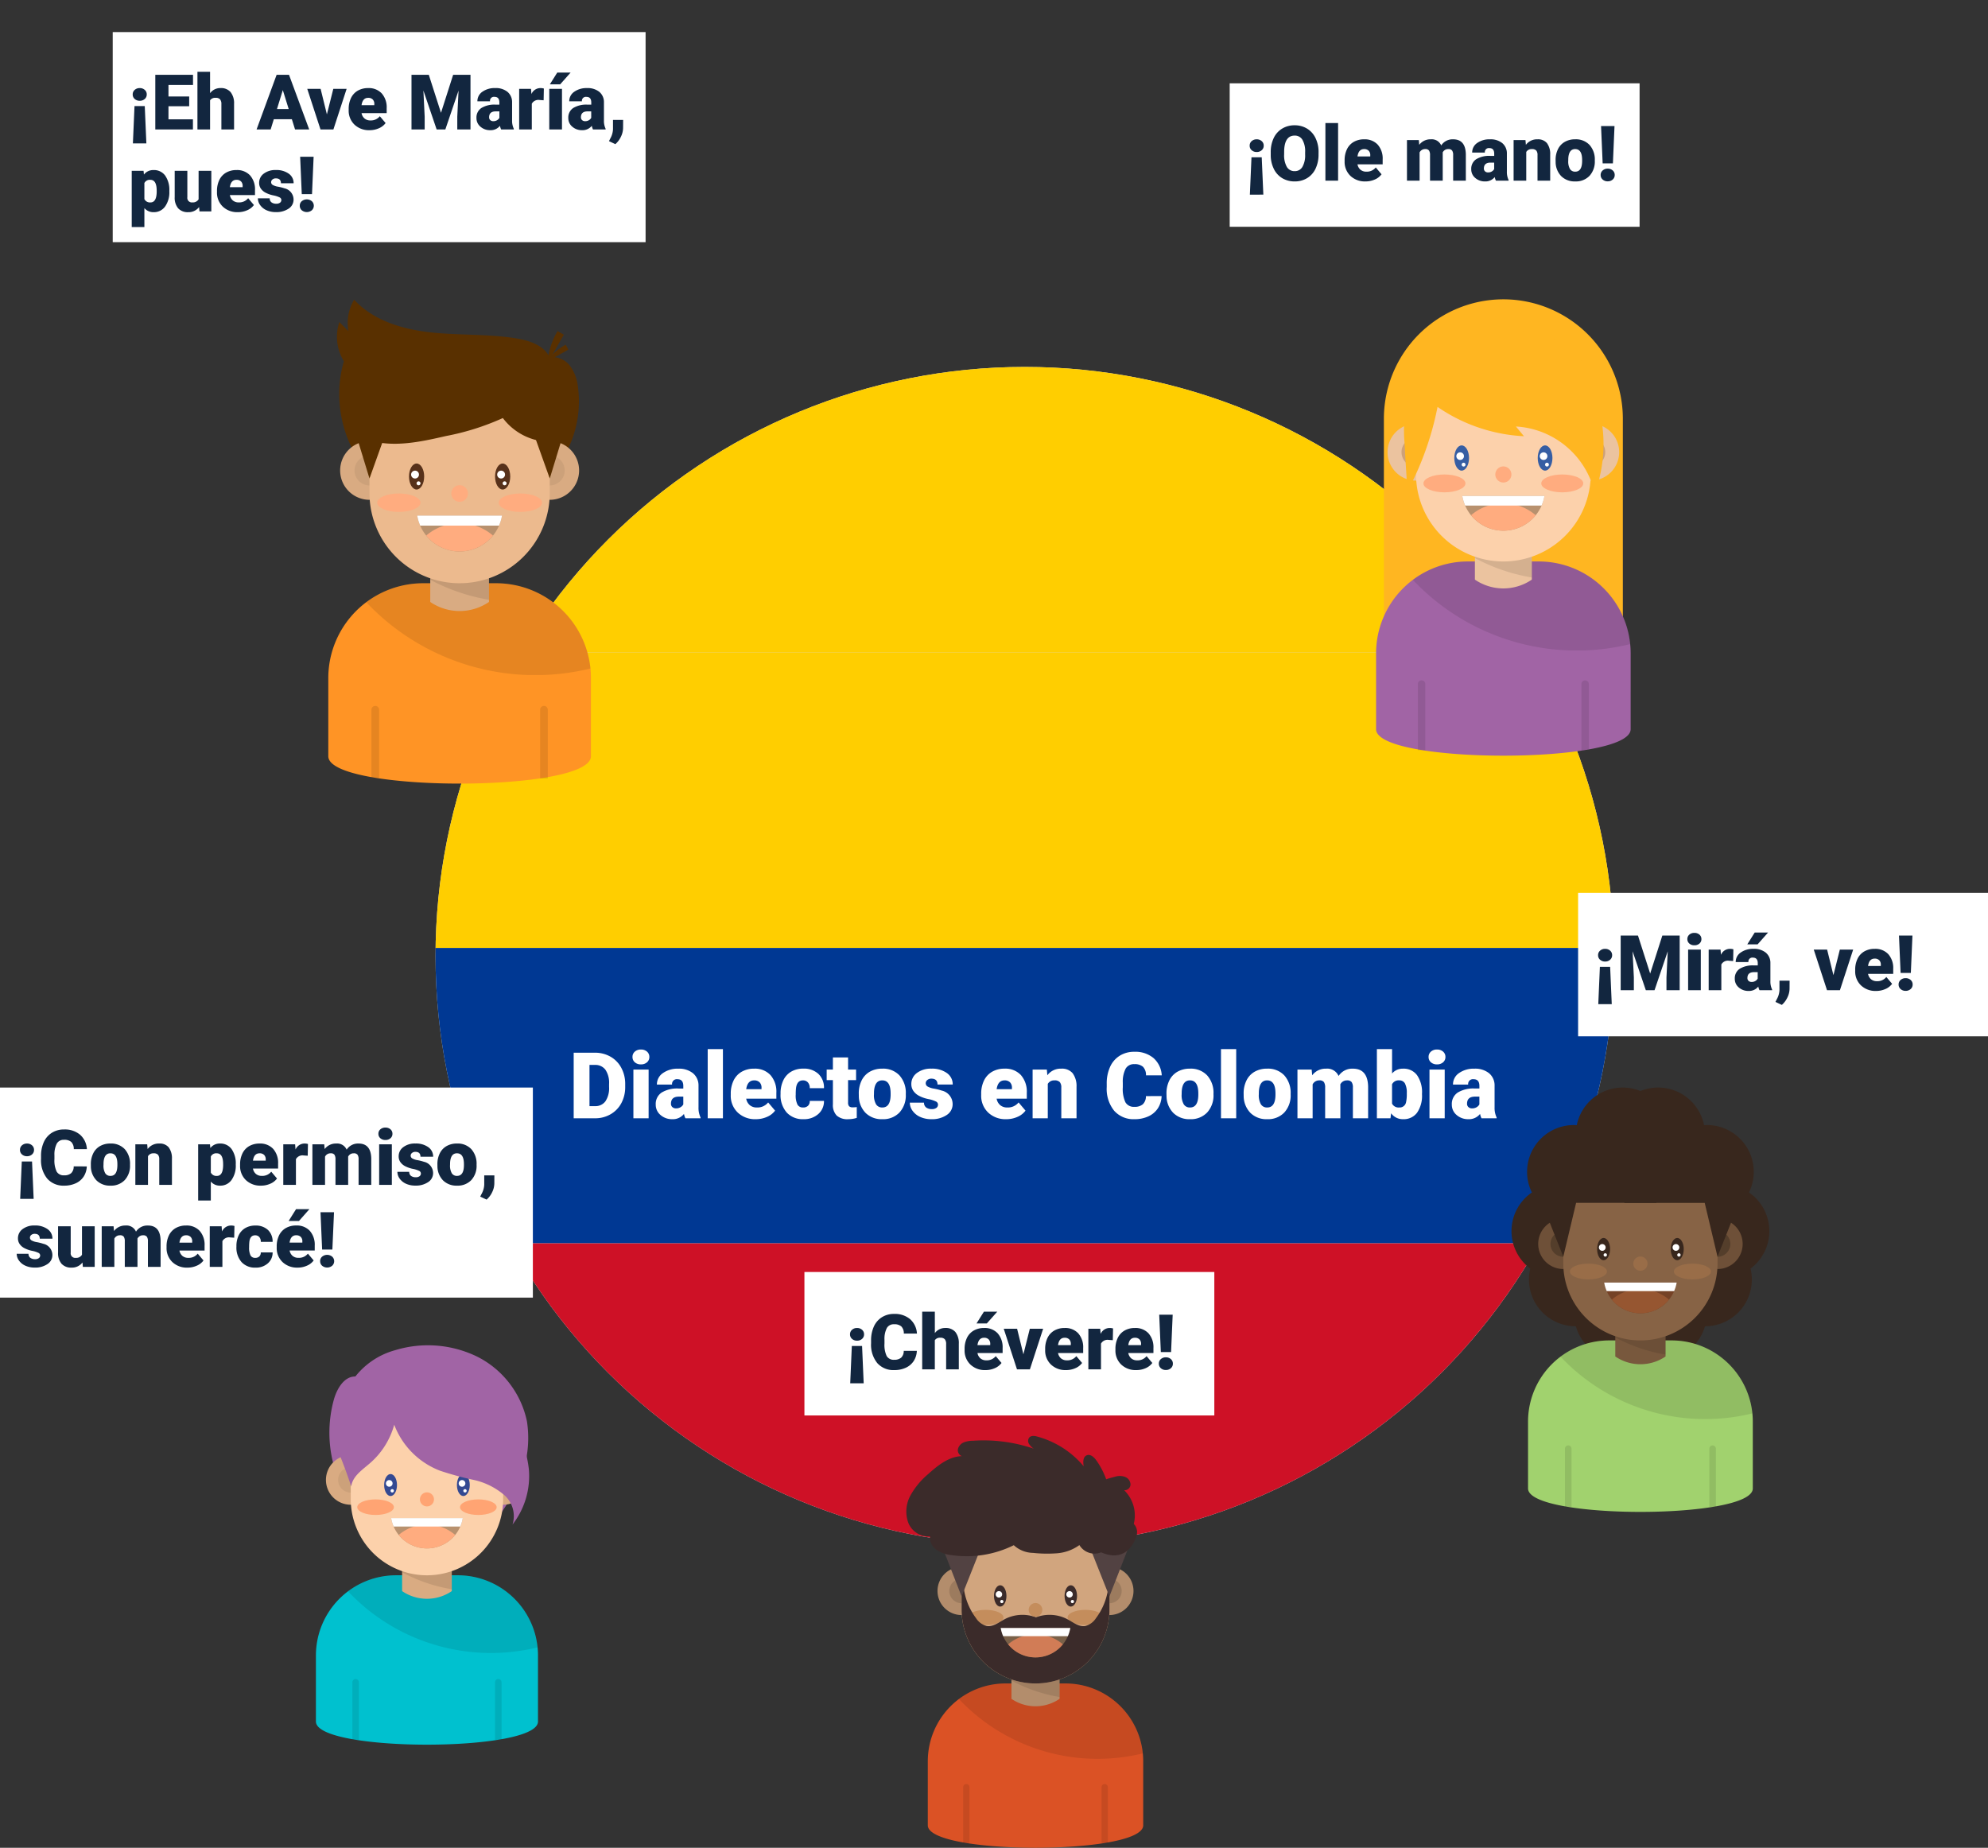 <svg xmlns="http://www.w3.org/2000/svg" xmlns:xlink="http://www.w3.org/1999/xlink" width="388" height="360.642" viewBox="0 0 388 360.642">
  <rect x="0" y="0" width="388" height="360.642" fill="#333333" stroke="none"/>
  <defs>
    <clipPath id="clip-path">
      <path id="Trazado_697219" data-name="Trazado 697219" d="M101.5,119.579a115,115,0,1,0,115-115,115,115,0,0,0-115,115" transform="translate(-101.498 -4.579)" fill="none"/>
    </clipPath>
    <radialGradient id="radial-gradient" cx="0.371" cy="0.28" r="0.564" gradientTransform="matrix(1, 0, 0, -1, 0, 2.165)" gradientUnits="objectBoundingBox">
      <stop offset="0" stop-color="#f1f2f2"/>
      <stop offset="1" stop-color="#dadbdc"/>
    </radialGradient>
    <clipPath id="clip-path-2">
      <path id="Trazado_697222" data-name="Trazado 697222" d="M101.5,119.579a115,115,0,1,0,115-115,115,115,0,0,0-115,115" transform="translate(-101.5 -4.579)" fill="none"/>
    </clipPath>
    <clipPath id="clip-path-3">
      <rect id="Rectángulo_344586" data-name="Rectángulo 344586" width="72.981" height="152.939" fill="none"/>
    </clipPath>
    <clipPath id="clip-path-4">
      <rect id="Rectángulo_344579" data-name="Rectángulo 344579" width="43.76" height="17.91" fill="none"/>
    </clipPath>
    <clipPath id="clip-path-5">
      <rect id="Rectángulo_344580" data-name="Rectángulo 344580" width="11.464" height="17.572" fill="none"/>
    </clipPath>
    <clipPath id="clip-path-6">
      <rect id="Rectángulo_344581" data-name="Rectángulo 344581" width="1.501" height="14.053" fill="none"/>
    </clipPath>
    <clipPath id="clip-path-7">
      <rect id="Rectángulo_344582" data-name="Rectángulo 344582" width="1.501" height="14.167" fill="none"/>
    </clipPath>
    <clipPath id="clip-path-8">
      <rect id="Rectángulo_344593" data-name="Rectángulo 344593" width="49.687" height="89.066" fill="none"/>
    </clipPath>
    <clipPath id="clip-path-9">
      <rect id="Rectángulo_344589" data-name="Rectángulo 344589" width="42.418" height="17.361" fill="none"/>
    </clipPath>
    <clipPath id="clip-path-10">
      <rect id="Rectángulo_344590" data-name="Rectángulo 344590" width="11.112" height="17.032" fill="none"/>
    </clipPath>
    <clipPath id="clip-path-11">
      <rect id="Rectángulo_344591" data-name="Rectángulo 344591" width="1.455" height="13.622" fill="none"/>
    </clipPath>
    <clipPath id="clip-path-12">
      <rect id="Rectángulo_344592" data-name="Rectángulo 344592" width="1.455" height="13.733" fill="none"/>
    </clipPath>
    <clipPath id="clip-path-13">
      <rect id="Rectángulo_344600" data-name="Rectángulo 344600" width="50.325" height="82.821" fill="none"/>
    </clipPath>
    <clipPath id="clip-path-14">
      <rect id="Rectángulo_344596" data-name="Rectángulo 344596" width="37.448" height="15.327" fill="none"/>
    </clipPath>
    <clipPath id="clip-path-15">
      <rect id="Rectángulo_344597" data-name="Rectángulo 344597" width="9.81" height="15.037" fill="none"/>
    </clipPath>
    <clipPath id="clip-path-16">
      <rect id="Rectángulo_344598" data-name="Rectángulo 344598" width="1.285" height="12.026" fill="none"/>
    </clipPath>
    <clipPath id="clip-path-18">
      <rect id="Rectángulo_344607" data-name="Rectángulo 344607" width="46.245" height="80.379" fill="none"/>
    </clipPath>
    <clipPath id="clip-path-19">
      <rect id="Rectángulo_344603" data-name="Rectángulo 344603" width="35.89" height="14.689" fill="none"/>
    </clipPath>
    <clipPath id="clip-path-20">
      <rect id="Rectángulo_344604" data-name="Rectángulo 344604" width="9.402" height="14.411" fill="none"/>
    </clipPath>
    <clipPath id="clip-path-21">
      <rect id="Rectángulo_344605" data-name="Rectángulo 344605" width="1.231" height="11.526" fill="none"/>
    </clipPath>
    <clipPath id="clip-path-23">
      <rect id="Rectángulo_344615" data-name="Rectángulo 344615" width="43.341" height="77.94" fill="none"/>
    </clipPath>
    <clipPath id="clip-path-24">
      <rect id="Rectángulo_344611" data-name="Rectángulo 344611" width="37" height="15.143" fill="none"/>
    </clipPath>
    <clipPath id="clip-path-25">
      <rect id="Rectángulo_344612" data-name="Rectángulo 344612" width="9.693" height="14.857" fill="none"/>
    </clipPath>
    <clipPath id="clip-path-26">
      <rect id="Rectángulo_344613" data-name="Rectángulo 344613" width="1.269" height="11.882" fill="none"/>
    </clipPath>
  </defs>
  <g id="Grupo_1006161" data-name="Grupo 1006161" transform="translate(7327 7044.263)">
    <g id="Grupo_998175" data-name="Grupo 998175" transform="translate(-7242 -6972.647)" clip-path="url(#clip-path)">
      <rect id="Rectángulo_344576" data-name="Rectángulo 344576" width="229.999" height="230" transform="translate(0 0)" fill="url(#radial-gradient)"/>
    </g>
    <g id="Grupo_998177" data-name="Grupo 998177" transform="translate(-7241.999 -6972.647)" clip-path="url(#clip-path-2)">
      <path id="Trazado_697220" data-name="Trazado 697220" d="M0,168.446V226.1H378.778V168.446Z" transform="translate(-70.238 -55.051)" fill="#003893"/>
      <path id="Trazado_697221" data-name="Trazado 697221" d="M0,85.127v57.656H378.778V85.127Z" transform="translate(-70.238 -29.388)" fill="#ffce00"/>
      <rect id="Rectángulo_344577" data-name="Rectángulo 344577" width="378.778" height="61.298" transform="translate(-70.238 171.052)" fill="#ce1126"/>
      <rect id="Rectángulo_344578" data-name="Rectángulo 344578" width="378.778" height="58.907" transform="translate(-70.238 -3.168)" fill="#ffce00"/>
    </g>
    <path id="Trazado_741561" data-name="Trazado 741561" d="M.967,0V-12.8H5.089a6.064,6.064,0,0,1,3.05.769,5.406,5.406,0,0,1,2.114,2.171,6.554,6.554,0,0,1,.769,3.142v.589a6.592,6.592,0,0,1-.743,3.151A5.429,5.429,0,0,1,8.187-.8a5.93,5.93,0,0,1-3.01.8ZM4.052-10.415v8.042H5.124a2.4,2.4,0,0,0,2.039-.945,4.63,4.63,0,0,0,.712-2.808V-6.68a4.592,4.592,0,0,0-.712-2.795,2.442,2.442,0,0,0-2.074-.94ZM15.592,0H12.621V-9.51h2.971ZM12.445-11.971a1.334,1.334,0,0,1,.457-1.043,1.718,1.718,0,0,1,1.187-.407,1.718,1.718,0,0,1,1.187.407,1.334,1.334,0,0,1,.457,1.043,1.334,1.334,0,0,1-.457,1.043,1.718,1.718,0,0,1-1.187.407,1.718,1.718,0,0,1-1.187-.407A1.334,1.334,0,0,1,12.445-11.971ZM22.772,0a3.344,3.344,0,0,1-.281-.853A2.754,2.754,0,0,1,20.206.176a3.374,3.374,0,0,1-2.285-.813,2.588,2.588,0,0,1-.94-2.043,2.66,2.66,0,0,1,1.143-2.338,5.821,5.821,0,0,1,3.322-.791h.914v-.5q0-1.316-1.134-1.316a.927.927,0,0,0-1.055,1.042H17.209a2.655,2.655,0,0,1,1.173-2.239,4.931,4.931,0,0,1,2.993-.86,4.323,4.323,0,0,1,2.874.888A3.086,3.086,0,0,1,25.33-6.363v4.21a4.311,4.311,0,0,0,.4,2V0ZM20.918-1.934a1.652,1.652,0,0,0,.918-.237,1.487,1.487,0,0,0,.523-.536V-4.228H21.5q-1.547,0-1.547,1.389a.848.848,0,0,0,.272.655A.986.986,0,0,0,20.918-1.934ZM30.094,0H27.123V-13.5h2.971Zm6.425.176a4.889,4.889,0,0,1-3.542-1.305,4.507,4.507,0,0,1-1.354-3.4v-.246a5.84,5.84,0,0,1,.541-2.575,3.955,3.955,0,0,1,1.578-1.727A4.763,4.763,0,0,1,36.2-9.686a4.117,4.117,0,0,1,3.164,1.244,4.887,4.887,0,0,1,1.16,3.467v1.151H34.638a2.135,2.135,0,0,0,.694,1.257,2.066,2.066,0,0,0,1.389.457,2.662,2.662,0,0,0,2.2-.984l1.354,1.6A3.784,3.784,0,0,1,38.7-.277,5.3,5.3,0,0,1,36.519.176ZM36.185-7.4q-1.3,0-1.547,1.723h2.988v-.229a1.467,1.467,0,0,0-.36-1.1A1.434,1.434,0,0,0,36.185-7.4Zm9.554,5.291a1.317,1.317,0,0,0,.967-.338,1.241,1.241,0,0,0,.334-.945h2.777A3.288,3.288,0,0,1,48.7-.826a4.168,4.168,0,0,1-2.887,1,4.22,4.22,0,0,1-3.27-1.3,5.125,5.125,0,0,1-1.2-3.6v-.123A5.792,5.792,0,0,1,41.875-7.4a3.872,3.872,0,0,1,1.534-1.7,4.573,4.573,0,0,1,2.373-.593,4.116,4.116,0,0,1,2.944,1.028,3.647,3.647,0,0,1,1.09,2.786H47.039A1.626,1.626,0,0,0,46.679-7a1.244,1.244,0,0,0-.967-.4q-1.151,0-1.345,1.468a10.357,10.357,0,0,0-.062,1.283,4.068,4.068,0,0,0,.343,1.986A1.187,1.187,0,0,0,45.738-2.109Zm8.78-9.765V-9.51h1.564v2.057H54.519V-3.1a1.111,1.111,0,0,0,.193.747,1.037,1.037,0,0,0,.765.211,4.345,4.345,0,0,0,.738-.053V-.079a5.466,5.466,0,0,1-1.67.255,3.1,3.1,0,0,1-2.259-.721,2.954,2.954,0,0,1-.729-2.188v-4.72H50.344V-9.51h1.213v-2.364ZM56.61-4.843a5.613,5.613,0,0,1,.554-2.536,3.96,3.96,0,0,1,1.591-1.709,4.791,4.791,0,0,1,2.435-.6,4.373,4.373,0,0,1,3.366,1.323,5.076,5.076,0,0,1,1.23,3.6v.105a4.925,4.925,0,0,1-1.235,3.529A4.384,4.384,0,0,1,61.207.176a4.434,4.434,0,0,1-3.261-1.217,4.761,4.761,0,0,1-1.327-3.3Zm2.962.185a3.538,3.538,0,0,0,.413,1.934,1.376,1.376,0,0,0,1.222.615q1.582,0,1.617-2.435v-.3q0-2.558-1.635-2.558-1.485,0-1.608,2.206Zm12.5,1.986a.684.684,0,0,0-.4-.606,6.016,6.016,0,0,0-1.5-.475A6.853,6.853,0,0,1,68.344-4.4a3.062,3.062,0,0,1-1.1-.971,2.319,2.319,0,0,1-.378-1.31,2.628,2.628,0,0,1,1.081-2.158,4.453,4.453,0,0,1,2.83-.848,4.934,4.934,0,0,1,3.023.853,2.666,2.666,0,0,1,1.143,2.241H71.974q0-1.143-1.2-1.143a1.194,1.194,0,0,0-.782.259.8.8,0,0,0-.316.646.737.737,0,0,0,.387.642,3.654,3.654,0,0,0,1.235.4,10.671,10.671,0,0,1,1.49.378A2.706,2.706,0,0,1,74.927-2.76,2.491,2.491,0,0,1,73.771-.642a5.068,5.068,0,0,1-2.993.817A5.172,5.172,0,0,1,68.6-.264a3.645,3.645,0,0,1-1.494-1.2,2.707,2.707,0,0,1-.536-1.591h2.769a1.145,1.145,0,0,0,.439.962,1.808,1.808,0,0,0,1.081.3,1.422,1.422,0,0,0,.91-.246A.787.787,0,0,0,72.07-2.672ZM85.395.176a4.889,4.889,0,0,1-3.542-1.305,4.507,4.507,0,0,1-1.354-3.4v-.246a5.84,5.84,0,0,1,.541-2.575,3.955,3.955,0,0,1,1.578-1.727,4.763,4.763,0,0,1,2.461-.611,4.117,4.117,0,0,1,3.164,1.244A4.887,4.887,0,0,1,89.4-4.975v1.151H83.514a2.135,2.135,0,0,0,.694,1.257,2.066,2.066,0,0,0,1.389.457,2.662,2.662,0,0,0,2.2-.984l1.354,1.6A3.784,3.784,0,0,1,87.579-.277,5.3,5.3,0,0,1,85.395.176ZM85.061-7.4q-1.3,0-1.547,1.723H86.5v-.229a1.467,1.467,0,0,0-.36-1.1A1.434,1.434,0,0,0,85.061-7.4ZM93.313-9.51l.1,1.116a3.225,3.225,0,0,1,2.716-1.292,2.713,2.713,0,0,1,2.219.888,4.226,4.226,0,0,1,.76,2.672V0H96.135V-6a1.6,1.6,0,0,0-.29-1.059A1.342,1.342,0,0,0,94.79-7.4a1.413,1.413,0,0,0-1.292.686V0H90.536V-9.51Zm22.4,5.177A4.673,4.673,0,0,1,115-1.973a4.35,4.35,0,0,1-1.85,1.586,6.3,6.3,0,0,1-2.72.563,5.025,5.025,0,0,1-3.973-1.644A6.786,6.786,0,0,1,105-6.108v-.633a7.746,7.746,0,0,1,.655-3.292,4.961,4.961,0,0,1,1.885-2.18,5.26,5.26,0,0,1,2.848-.769,5.516,5.516,0,0,1,3.744,1.226,4.844,4.844,0,0,1,1.608,3.379h-3.076a2.292,2.292,0,0,0-.589-1.679,2.422,2.422,0,0,0-1.687-.51A1.843,1.843,0,0,0,108.7-9.7a5.536,5.536,0,0,0-.562,2.751v.905a6.126,6.126,0,0,0,.514,2.927,1.882,1.882,0,0,0,1.771.879,2.369,2.369,0,0,0,1.626-.5,2.126,2.126,0,0,0,.6-1.591Zm.949-.51a5.613,5.613,0,0,1,.554-2.536,3.96,3.96,0,0,1,1.591-1.709,4.791,4.791,0,0,1,2.435-.6,4.373,4.373,0,0,1,3.366,1.323,5.076,5.076,0,0,1,1.23,3.6v.105a4.925,4.925,0,0,1-1.235,3.529A4.384,4.384,0,0,1,121.263.176,4.434,4.434,0,0,1,118-1.042a4.761,4.761,0,0,1-1.327-3.3Zm2.962.185a3.538,3.538,0,0,0,.413,1.934,1.376,1.376,0,0,0,1.222.615q1.582,0,1.617-2.435v-.3q0-2.558-1.635-2.558-1.485,0-1.608,2.206ZM130.271,0H127.3V-13.5h2.971Zm1.45-4.843a5.613,5.613,0,0,1,.554-2.536,3.96,3.96,0,0,1,1.591-1.709,4.791,4.791,0,0,1,2.435-.6,4.373,4.373,0,0,1,3.366,1.323,5.076,5.076,0,0,1,1.23,3.6v.105a4.925,4.925,0,0,1-1.235,3.529A4.384,4.384,0,0,1,136.318.176a4.434,4.434,0,0,1-3.261-1.217,4.761,4.761,0,0,1-1.327-3.3Zm2.962.185a3.538,3.538,0,0,0,.413,1.934,1.376,1.376,0,0,0,1.222.615q1.582,0,1.617-2.435v-.3q0-2.558-1.635-2.558-1.485,0-1.608,2.206ZM145-9.51l.1,1.116a3.27,3.27,0,0,1,2.716-1.292,2.407,2.407,0,0,1,2.435,1.433,3.165,3.165,0,0,1,2.795-1.433q2.892,0,2.971,3.5V0h-2.971V-6a1.813,1.813,0,0,0-.246-1.063,1.048,1.048,0,0,0-.9-.334,1.4,1.4,0,0,0-1.31.782l.009.123V0H147.63V-5.985a1.906,1.906,0,0,0-.237-1.081,1.045,1.045,0,0,0-.905-.334,1.42,1.42,0,0,0-1.3.782V0h-2.962V-9.51Zm21.533,4.834a5.8,5.8,0,0,1-.967,3.595A3.238,3.238,0,0,1,162.844.176a2.81,2.81,0,0,1-2.338-1.151L160.383,0h-2.654V-13.5h2.962v4.755a2.711,2.711,0,0,1,2.136-.94,3.239,3.239,0,0,1,2.742,1.274,5.826,5.826,0,0,1,.967,3.586Zm-2.971-.189a3.866,3.866,0,0,0-.365-1.952,1.229,1.229,0,0,0-1.121-.584,1.418,1.418,0,0,0-1.389.763v3.773a1.426,1.426,0,0,0,1.406.755,1.258,1.258,0,0,0,1.327-1.018A7.309,7.309,0,0,0,163.564-4.865ZM170.965,0h-2.971V-9.51h2.971Zm-3.146-11.971a1.334,1.334,0,0,1,.457-1.043,1.718,1.718,0,0,1,1.187-.407,1.718,1.718,0,0,1,1.187.407,1.334,1.334,0,0,1,.457,1.043,1.334,1.334,0,0,1-.457,1.043,1.718,1.718,0,0,1-1.187.407,1.718,1.718,0,0,1-1.187-.407A1.334,1.334,0,0,1,167.818-11.971ZM178.146,0a3.344,3.344,0,0,1-.281-.853A2.754,2.754,0,0,1,175.579.176a3.374,3.374,0,0,1-2.285-.813,2.588,2.588,0,0,1-.94-2.043A2.66,2.66,0,0,1,173.5-5.019a5.821,5.821,0,0,1,3.322-.791h.914v-.5q0-1.316-1.134-1.316a.927.927,0,0,0-1.055,1.042h-2.962a2.655,2.655,0,0,1,1.173-2.239,4.931,4.931,0,0,1,2.993-.86,4.323,4.323,0,0,1,2.874.888A3.086,3.086,0,0,1,180.7-6.363v4.21a4.311,4.311,0,0,0,.4,2V0Zm-1.854-1.934a1.652,1.652,0,0,0,.918-.237,1.487,1.487,0,0,0,.523-.536V-4.228h-.861q-1.547,0-1.547,1.389a.848.848,0,0,0,.272.655A.986.986,0,0,0,176.291-1.934Z" transform="translate(-7216 -6826)" fill="#fff"/>
    <g id="Grupo_998300" data-name="Grupo 998300" transform="translate(-7274.211 -7044.263)" clip-path="url(#clip-path-3)">
      <path id="Trazado_697223" data-name="Trazado 697223" d="M28.26,127.46c-6.416-5.527-8.873-15.157-6.456-23.273a9.056,9.056,0,0,1-.889-7.65L22.682,98.3A8.846,8.846,0,0,1,23.8,92.172c3.766,4.1,9.494,5.793,15.027,6.387s11.153.267,16.643,1.17c2.549.419,5.361,1.341,6.474,3.672a4.362,4.362,0,0,1,3.821,1.47,8.1,8.1,0,0,1,1.637,3.767,21.25,21.25,0,0,1-1.816,12.551,59,59,0,0,1-6.811,10.9A42.843,42.843,0,0,1,37.577,130.2c-2.87-1.022-6.29-2.392-9.317-2.74" transform="translate(-7.472 -33.678)" fill="#593000"/>
      <path id="Trazado_697224" data-name="Trazado 697224" d="M69.042,213.138c0,7.123-51.26,7.123-51.26,0v-15.25a18.512,18.512,0,0,1,18.512-18.512H50.53a18.512,18.512,0,0,1,18.512,18.512Z" transform="translate(-6.497 -65.541)" fill="#ff9425"/>
      <g id="Grupo_998285" data-name="Grupo 998285" transform="translate(18.691 113.834)" opacity="0.1">
        <g id="Grupo_998284" data-name="Grupo 998284">
          <g id="Grupo_998283" data-name="Grupo 998283" clip-path="url(#clip-path-4)">
            <path id="Trazado_697225" data-name="Trazado 697225" d="M54.794,179.375H40.557a18.433,18.433,0,0,0-11.106,3.7,45.346,45.346,0,0,0,43.762,12.94,18.516,18.516,0,0,0-18.419-16.641" transform="translate(-29.452 -179.375)"/>
          </g>
        </g>
      </g>
      <path id="Trazado_697226" data-name="Trazado 697226" d="M60.6,173.5h0a10.155,10.155,0,0,1-11.464,0V153.3H60.6Z" transform="translate(-17.954 -56.014)" fill="#d9ab82"/>
      <g id="Grupo_998288" data-name="Grupo 998288" transform="translate(31.183 99.489)" opacity="0.1">
        <g id="Grupo_998287" data-name="Grupo 998287">
          <g id="Grupo_998286" data-name="Grupo 998286" clip-path="url(#clip-path-5)">
            <path id="Trazado_697227" data-name="Trazado 697227" d="M49.137,170.432a37.164,37.164,0,0,0,11.464,3.91V157.21c-.538-.1-1.079-.178-1.616-.235a42.912,42.912,0,0,0-9.848.18Z" transform="translate(-49.137 -156.771)"/>
          </g>
        </g>
      </g>
      <path id="Trazado_697228" data-name="Trazado 697228" d="M32.883,141.391a5.729,5.729,0,1,1-5.729-5.729,5.729,5.729,0,0,1,5.729,5.729" transform="translate(-7.828 -49.569)" fill="#d9ab82"/>
      <path id="Trazado_697229" data-name="Trazado 697229" d="M31.691,143.009a2.92,2.92,0,1,1-2.92-2.92,2.92,2.92,0,0,1,2.92,2.92" transform="translate(-9.446 -51.187)" fill="#cca17a"/>
      <path id="Trazado_697230" data-name="Trazado 697230" d="M88.316,141.391a5.729,5.729,0,1,1-5.729-5.729,5.729,5.729,0,0,1,5.729,5.729" transform="translate(-28.083 -49.569)" fill="#d9ab82"/>
      <path id="Trazado_697231" data-name="Trazado 697231" d="M87.125,143.009a2.92,2.92,0,1,1-2.92-2.92,2.92,2.92,0,0,1,2.92,2.92" transform="translate(-29.7 -51.187)" fill="#cca17a"/>
      <path id="Trazado_697232" data-name="Trazado 697232" d="M48.042,155.532h0a17.589,17.589,0,0,1-17.59-17.59V124.6a10.48,10.48,0,0,1,10.48-10.48H55.151a10.48,10.48,0,0,1,10.48,10.48v13.341a17.59,17.59,0,0,1-17.59,17.59" transform="translate(-11.127 -41.699)" fill="#ecba8e"/>
      <path id="Trazado_697233" data-name="Trazado 697233" d="M45.563,145.09c0,1.4-.664,2.538-1.482,2.538S42.6,146.492,42.6,145.09s.664-2.538,1.482-2.538,1.482,1.136,1.482,2.538" transform="translate(-15.565 -52.087)" fill="#57311a"/>
      <path id="Trazado_697234" data-name="Trazado 697234" d="M44.785,145.516a.766.766,0,1,1-.767-.767.767.767,0,0,1,.767.767" transform="translate(-15.804 -52.889)" fill="#fff"/>
      <path id="Trazado_697235" data-name="Trazado 697235" d="M45.7,148.428a.383.383,0,1,1-.383-.383.383.383,0,0,1,.383.383" transform="translate(-16.418 -54.094)" fill="#fff"/>
      <path id="Trazado_697236" data-name="Trazado 697236" d="M72.033,145.09c0,1.4-.664,2.538-1.482,2.538s-1.482-1.136-1.482-2.538.664-2.538,1.482-2.538,1.482,1.136,1.482,2.538" transform="translate(-25.237 -52.087)" fill="#57311a"/>
      <path id="Trazado_697237" data-name="Trazado 697237" d="M71.254,145.516a.766.766,0,1,1-.767-.767.767.767,0,0,1,.767.767" transform="translate(-25.475 -52.889)" fill="#fff"/>
      <path id="Trazado_697238" data-name="Trazado 697238" d="M72.17,148.428a.383.383,0,1,1-.383-.383.383.383,0,0,1,.383.383" transform="translate(-26.09 -54.094)" fill="#fff"/>
      <path id="Trazado_697239" data-name="Trazado 697239" d="M41.274,153.571c0,.993-1.893,1.8-4.228,1.8s-4.228-.805-4.228-1.8,1.893-1.8,4.228-1.8,4.228.8,4.228,1.8" transform="translate(-11.991 -55.456)" fill="#ffac7f"/>
      <path id="Trazado_697240" data-name="Trazado 697240" d="M78.652,153.571c0,.993-1.893,1.8-4.228,1.8s-4.228-.805-4.228-1.8,1.893-1.8,4.228-1.8,4.228.8,4.228,1.8" transform="translate(-25.649 -55.456)" fill="#ffac7f"/>
      <path id="Trazado_697241" data-name="Trazado 697241" d="M58.857,150.839a1.621,1.621,0,1,1-1.621-1.621,1.621,1.621,0,0,1,1.621,1.621" transform="translate(-20.321 -54.522)" fill="#ffac7f"/>
      <g id="Grupo_998291" data-name="Grupo 998291" transform="translate(19.701 137.775)" opacity="0.1">
        <g id="Grupo_998290" data-name="Grupo 998290">
          <g id="Grupo_998289" data-name="Grupo 998289" clip-path="url(#clip-path-6)">
            <path id="Trazado_697242" data-name="Trazado 697242" d="M31.795,217.1h0a.751.751,0,0,0-.751.751v13.3h1.5v-13.3a.751.751,0,0,0-.751-.751" transform="translate(-31.044 -217.1)"/>
          </g>
        </g>
      </g>
      <g id="Grupo_998294" data-name="Grupo 998294" transform="translate(52.627 137.775)" opacity="0.1">
        <g id="Grupo_998293" data-name="Grupo 998293">
          <g id="Grupo_998292" data-name="Grupo 998292" clip-path="url(#clip-path-7)">
            <path id="Trazado_697243" data-name="Trazado 697243" d="M83.679,217.1h0a.751.751,0,0,0-.751.751v13.417h1.5V217.851a.751.751,0,0,0-.751-.751" transform="translate(-82.928 -217.1)"/>
          </g>
        </g>
      </g>
      <path id="Trazado_697244" data-name="Trazado 697244" d="M45.133,158.578a8.389,8.389,0,0,0,16.546,0Z" transform="translate(-16.491 -57.942)" fill="#b8916e"/>
      <path id="Trazado_697245" data-name="Trazado 697245" d="M60.931,163.319a10.01,10.01,0,0,0-13.024,0,8.374,8.374,0,0,0,13.024,0" transform="translate(-17.505 -58.795)" fill="#ffac7f"/>
      <path id="Trazado_697246" data-name="Trazado 697246" d="M61.094,160.525a8.356,8.356,0,0,0,.584-1.948H45.133a8.357,8.357,0,0,0,.584,1.948Z" transform="translate(-16.491 -57.942)" fill="#fff"/>
      <path id="Trazado_697247" data-name="Trazado 697247" d="M85.19,108.136a13.934,13.934,0,0,1,1.973-6.312c.419.253.8.454,1.215.706-1,1.786-2.192,3.82-3.188,5.606" transform="translate(-31.127 -37.205)" fill="#593000"/>
      <path id="Trazado_697248" data-name="Trazado 697248" d="M84.779,109.413a10.77,10.77,0,0,1,3.817-3.394c.178.334.346.617.524.951-1.369.786-2.971,1.656-4.34,2.443" transform="translate(-30.977 -38.738)" fill="#593000"/>
      <path id="Trazado_697249" data-name="Trazado 697249" d="M25.851,124.527l2.92,9.557,8.122-22.718H28.771Z" transform="translate(-9.446 -40.692)" fill="#593000"/>
      <path id="Trazado_697250" data-name="Trazado 697250" d="M84.135,124.527l-2.92,9.557-8.122-22.718h8.122Z" transform="translate(-26.707 -40.692)" fill="#593000"/>
      <path id="Trazado_697251" data-name="Trazado 697251" d="M29.946,125.069c4.881,1.495,10.133.355,15.107-.791a49.02,49.02,0,0,0,11.124-3.514,11.655,11.655,0,0,0,8.937,4.637,15.386,15.386,0,0,1,.661-5,8.443,8.443,0,0,0-.084-5.014c-.847-2-2.931-3.166-4.933-4.014-6.719-2.843-14.084-3.823-21.374-4.128a11.272,11.272,0,0,0-5.187.636,7.945,7.945,0,0,0-4.037,5.241,23.546,23.546,0,0,0-.511,6.787c.031,1.409.155,3.763.3,5.165" transform="translate(-10.823 -39.172)" fill="#593000"/>
    </g>
    <path id="Trazado_741562" data-name="Trazado 741562" d="M0,0H72.981V105.351H0Z" transform="translate(-7274.211 -6996.676)" fill="none"/>
    <path id="Trazado_741563" data-name="Trazado 741563" d="M0,0H104V41H0Z" transform="translate(-7305 -7038)" fill="#fff"/>
    <path id="Trazado_741564" data-name="Trazado 741564" d="M0,0H104V41H0Z" transform="translate(-7327 -6832)" fill="#fff"/>
    <path id="Trazado_741565" data-name="Trazado 741565" d="M0,0H80V28H0Z" transform="translate(-7087 -7028)" fill="#fff"/>
    <path id="Trazado_741566" data-name="Trazado 741566" d="M0,0H80V28H0Z" transform="translate(-7019 -6870)" fill="#fff"/>
    <path id="Trazado_741567" data-name="Trazado 741567" d="M0,0H80V28H0Z" transform="translate(-7170 -6796)" fill="#fff"/>
    <path id="Trazado_741568" data-name="Trazado 741568" d="M1.252-4.563h2l.315,7.288H.938ZM3.64-6.833a1.137,1.137,0,0,1-.392.89,1.419,1.419,0,0,1-.978.348,1.419,1.419,0,0,1-.978-.348A1.137,1.137,0,0,1,.9-6.833a1.137,1.137,0,0,1,.392-.89,1.419,1.419,0,0,1,.978-.348,1.419,1.419,0,0,1,.978.348A1.137,1.137,0,0,1,3.64-6.833Zm8.284,2.307H7.881v2.549h4.775V0H5.31V-10.664h7.361v1.985H7.881v2.249h4.043ZM16-7.075a2.47,2.47,0,0,1,2.021-1A2.463,2.463,0,0,1,20-7.295,3.488,3.488,0,0,1,20.684-5V0H18.208V-4.944a1.4,1.4,0,0,0-.256-.927,1.1,1.1,0,0,0-.872-.3A1.186,1.186,0,0,0,16-5.684V0H13.535V-11.25H16ZM31.963-1.992H28.44L27.825,0H25.078l3.911-10.664h2.417L35.347,0H32.585ZM29.055-3.977h2.292l-1.15-3.7ZM38.8-2.937l1.252-4.988h2.6L40.071,0h-2.52L34.966-7.925h2.607ZM47.131.146A4.074,4.074,0,0,1,44.18-.941a3.756,3.756,0,0,1-1.128-2.831v-.205a4.867,4.867,0,0,1,.45-2.146,3.3,3.3,0,0,1,1.315-1.439,3.969,3.969,0,0,1,2.051-.509A3.43,3.43,0,0,1,49.5-7.035a4.073,4.073,0,0,1,.967,2.889v.959H45.564a1.779,1.779,0,0,0,.579,1.047,1.722,1.722,0,0,0,1.157.381,2.218,2.218,0,0,0,1.831-.82l1.128,1.333A3.153,3.153,0,0,1,48.951-.231,4.418,4.418,0,0,1,47.131.146Zm-.278-6.313q-1.084,0-1.289,1.436h2.49v-.19a1.223,1.223,0,0,0-.3-.919A1.2,1.2,0,0,0,46.853-6.167Zm11.836-4.5,2.38,7.419,2.373-7.419h3.384V0H64.248V-2.49l.249-5.1L61.919,0h-1.7L57.634-7.6l.249,5.1V0H55.313V-10.664ZM72.81,0a2.787,2.787,0,0,1-.234-.71,2.3,2.3,0,0,1-1.9.857,2.812,2.812,0,0,1-1.9-.677,2.156,2.156,0,0,1-.784-1.7,2.216,2.216,0,0,1,.952-1.948A4.851,4.851,0,0,1,71.7-4.841h.762v-.42q0-1.1-.945-1.1a.772.772,0,0,0-.879.868H68.174a2.213,2.213,0,0,1,.978-1.865,4.109,4.109,0,0,1,2.494-.717,3.6,3.6,0,0,1,2.4.74,2.572,2.572,0,0,1,.9,2.029v3.508a3.593,3.593,0,0,0,.337,1.67V0ZM71.265-1.611a1.377,1.377,0,0,0,.765-.2,1.239,1.239,0,0,0,.436-.447V-3.523h-.718q-1.289,0-1.289,1.157a.707.707,0,0,0,.227.546A.822.822,0,0,0,71.265-1.611ZM81.1-5.691l-.813-.059a1.46,1.46,0,0,0-1.494.732V0H76.326V-7.925H78.64l.081,1.018a1.911,1.911,0,0,1,1.736-1.165,2.407,2.407,0,0,1,.688.088ZM84.683,0H82.2V-7.925h2.483ZM83.76-11.1h2.607L84.331-8.8l-2.014,0ZM90.732,0A2.787,2.787,0,0,1,90.5-.71a2.3,2.3,0,0,1-1.9.857,2.812,2.812,0,0,1-1.9-.677,2.156,2.156,0,0,1-.784-1.7,2.216,2.216,0,0,1,.952-1.948,4.851,4.851,0,0,1,2.769-.659h.762v-.42q0-1.1-.945-1.1a.772.772,0,0,0-.879.868H86.1a2.213,2.213,0,0,1,.978-1.865,4.109,4.109,0,0,1,2.494-.717,3.6,3.6,0,0,1,2.4.74,2.572,2.572,0,0,1,.9,2.029v3.508A3.593,3.593,0,0,0,93.2-.125V0ZM89.187-1.611a1.377,1.377,0,0,0,.765-.2,1.239,1.239,0,0,0,.436-.447V-3.523H89.67q-1.289,0-1.289,1.157a.707.707,0,0,0,.227.546A.822.822,0,0,0,89.187-1.611ZM95.1,2.871l-1.245-.586.249-.5a4.062,4.062,0,0,0,.535-1.816V-1.86h1.978L96.606-.271a3.973,3.973,0,0,1-.432,1.714A4.355,4.355,0,0,1,95.1,2.871ZM8.049,12.1a4.779,4.779,0,0,1-.831,2.948,2.665,2.665,0,0,1-2.245,1.1,2.285,2.285,0,0,1-1.794-.8v3.7H.71V8.075H3.018l.073.732a2.285,2.285,0,0,1,1.868-.879,2.687,2.687,0,0,1,2.278,1.08,4.838,4.838,0,0,1,.813,2.97Zm-2.468-.154q0-2.109-1.23-2.109a1.162,1.162,0,0,0-1.172.63v3.12a1.2,1.2,0,0,0,1.187.659q1.179,0,1.216-2.036Zm8.276,3.2a2.545,2.545,0,0,1-2.117,1,2.5,2.5,0,0,1-1.974-.758,3.188,3.188,0,0,1-.67-2.179V8.075h2.468v5.149a.887.887,0,0,0,.989,1.018,1.29,1.29,0,0,0,1.208-.608V8.075h2.483V16H13.931Zm7.573,1a4.074,4.074,0,0,1-2.952-1.088,3.756,3.756,0,0,1-1.128-2.831v-.205a4.867,4.867,0,0,1,.45-2.146,3.3,3.3,0,0,1,1.315-1.439,3.969,3.969,0,0,1,2.051-.509A3.43,3.43,0,0,1,23.8,8.965a4.073,4.073,0,0,1,.967,2.889v.959H19.863a1.779,1.779,0,0,0,.579,1.047,1.722,1.722,0,0,0,1.157.381,2.218,2.218,0,0,0,1.831-.82l1.128,1.333a3.153,3.153,0,0,1-1.307,1.014A4.418,4.418,0,0,1,21.431,16.146Zm-.278-6.313q-1.084,0-1.289,1.436h2.49v-.19a1.223,1.223,0,0,0-.3-.919A1.2,1.2,0,0,0,21.152,9.833Zm8.76,3.94a.57.57,0,0,0-.33-.505,5.013,5.013,0,0,0-1.252-.4,5.711,5.711,0,0,1-1.523-.538,2.552,2.552,0,0,1-.916-.809,1.933,1.933,0,0,1-.315-1.091,2.19,2.19,0,0,1,.9-1.8,3.711,3.711,0,0,1,2.358-.707,4.112,4.112,0,0,1,2.52.71,2.222,2.222,0,0,1,.952,1.868H29.832q0-.952-1-.952a1,1,0,0,0-.652.216.669.669,0,0,0-.264.538.614.614,0,0,0,.322.535,3.045,3.045,0,0,0,1.029.337,8.893,8.893,0,0,1,1.241.315,2.255,2.255,0,0,1,1.787,2.2,2.075,2.075,0,0,1-.963,1.765,4.224,4.224,0,0,1-2.494.681,4.31,4.31,0,0,1-1.816-.366,3.037,3.037,0,0,1-1.245-1,2.256,2.256,0,0,1-.447-1.326h2.307a.954.954,0,0,0,.366.8,1.506,1.506,0,0,0,.9.253,1.185,1.185,0,0,0,.758-.205A.656.656,0,0,0,29.912,13.773Zm5.984-1.15h-2l-.315-7.288h2.629Zm-2.388,2.271A1.137,1.137,0,0,1,33.9,14a1.548,1.548,0,0,1,1.956,0,1.206,1.206,0,0,1,0,1.78,1.548,1.548,0,0,1-1.956,0A1.137,1.137,0,0,1,33.508,14.894Z" transform="translate(-7302 -7019)" fill="#12263f"/>
    <path id="Trazado_741569" data-name="Trazado 741569" d="M1.252-4.563h2l.315,7.288H.938ZM3.64-6.833a1.137,1.137,0,0,1-.392.89,1.419,1.419,0,0,1-.978.348,1.419,1.419,0,0,1-.978-.348A1.137,1.137,0,0,1,.9-6.833a1.137,1.137,0,0,1,.392-.89,1.419,1.419,0,0,1,.978-.348,1.419,1.419,0,0,1,.978.348A1.137,1.137,0,0,1,3.64-6.833Zm10.3,3.223a3.9,3.9,0,0,1-.6,1.967A3.625,3.625,0,0,1,11.8-.322,5.248,5.248,0,0,1,9.529.146a4.188,4.188,0,0,1-3.311-1.37A5.655,5.655,0,0,1,5.01-5.09v-.527a6.455,6.455,0,0,1,.546-2.743,4.134,4.134,0,0,1,1.571-1.816A4.383,4.383,0,0,1,9.5-10.818,4.6,4.6,0,0,1,12.62-9.8,4.037,4.037,0,0,1,13.96-6.98H11.4a1.91,1.91,0,0,0-.491-1.4A2.018,2.018,0,0,0,9.5-8.8a1.536,1.536,0,0,0-1.406.718,4.613,4.613,0,0,0-.469,2.292v.754A5.1,5.1,0,0,0,8.053-2.6a1.568,1.568,0,0,0,1.476.732,1.974,1.974,0,0,0,1.355-.417,1.772,1.772,0,0,0,.5-1.326Zm.791-.425a4.677,4.677,0,0,1,.461-2.113,3.3,3.3,0,0,1,1.326-1.425,3.993,3.993,0,0,1,2.029-.5,3.644,3.644,0,0,1,2.805,1.1,4.23,4.23,0,0,1,1.025,3v.088A4.1,4.1,0,0,1,21.346-.941,3.654,3.654,0,0,1,18.56.146,3.7,3.7,0,0,1,15.842-.868a3.968,3.968,0,0,1-1.106-2.75Zm2.468.154a2.949,2.949,0,0,0,.344,1.611,1.147,1.147,0,0,0,1.018.513q1.318,0,1.348-2.029v-.249q0-2.131-1.362-2.131-1.238,0-1.34,1.838ZM25.73-7.925l.081.93a2.687,2.687,0,0,1,2.263-1.077,2.261,2.261,0,0,1,1.849.74A3.522,3.522,0,0,1,30.557-5.1V0H28.081V-5a1.337,1.337,0,0,0-.242-.883,1.118,1.118,0,0,0-.879-.282,1.177,1.177,0,0,0-1.077.571V0H23.416V-7.925ZM43.015-3.9a4.779,4.779,0,0,1-.831,2.948,2.665,2.665,0,0,1-2.245,1.1,2.285,2.285,0,0,1-1.794-.8v3.7H35.676V-7.925h2.307l.073.732a2.285,2.285,0,0,1,1.868-.879A2.687,2.687,0,0,1,42.2-6.991a4.838,4.838,0,0,1,.813,2.97Zm-2.468-.154q0-2.109-1.23-2.109a1.162,1.162,0,0,0-1.172.63v3.12a1.2,1.2,0,0,0,1.187.659q1.179,0,1.216-2.036Zm7.39,4.2A4.074,4.074,0,0,1,44.985-.941a3.756,3.756,0,0,1-1.128-2.831v-.205a4.867,4.867,0,0,1,.45-2.146,3.3,3.3,0,0,1,1.315-1.439,3.969,3.969,0,0,1,2.051-.509A3.43,3.43,0,0,1,50.31-7.035a4.073,4.073,0,0,1,.967,2.889v.959H46.37a1.779,1.779,0,0,0,.579,1.047,1.722,1.722,0,0,0,1.157.381,2.218,2.218,0,0,0,1.831-.82l1.128,1.333A3.153,3.153,0,0,1,49.757-.231,4.418,4.418,0,0,1,47.937.146Zm-.278-6.313q-1.084,0-1.289,1.436h2.49v-.19a1.223,1.223,0,0,0-.3-.919A1.2,1.2,0,0,0,47.659-6.167Zm9.4.476L56.25-5.75a1.46,1.46,0,0,0-1.494.732V0H52.288V-7.925H54.6l.081,1.018a1.911,1.911,0,0,1,1.736-1.165,2.407,2.407,0,0,1,.688.088Zm3.223-2.234.081.93a2.725,2.725,0,0,1,2.263-1.077,2.006,2.006,0,0,1,2.029,1.194,2.637,2.637,0,0,1,2.329-1.194q2.41,0,2.476,2.915V0H66.987V-5a1.511,1.511,0,0,0-.205-.886.873.873,0,0,0-.747-.278,1.169,1.169,0,0,0-1.091.652l.007.1V0H62.476V-4.988a1.588,1.588,0,0,0-.2-.9.87.87,0,0,0-.754-.278,1.184,1.184,0,0,0-1.084.652V0H57.971V-7.925ZM73.477,0H71V-7.925h2.476ZM70.854-9.976a1.111,1.111,0,0,1,.381-.87,1.432,1.432,0,0,1,.989-.339,1.432,1.432,0,0,1,.989.339,1.111,1.111,0,0,1,.381.87,1.111,1.111,0,0,1-.381.87,1.432,1.432,0,0,1-.989.339,1.432,1.432,0,0,1-.989-.339A1.111,1.111,0,0,1,70.854-9.976Zm8.291,7.749a.57.57,0,0,0-.33-.505,5.013,5.013,0,0,0-1.252-.4,5.711,5.711,0,0,1-1.523-.538,2.552,2.552,0,0,1-.916-.809,1.933,1.933,0,0,1-.315-1.091,2.19,2.19,0,0,1,.9-1.8,3.711,3.711,0,0,1,2.358-.707,4.112,4.112,0,0,1,2.52.71,2.222,2.222,0,0,1,.952,1.868H79.065q0-.952-1-.952a1,1,0,0,0-.652.216.669.669,0,0,0-.264.538.614.614,0,0,0,.322.535,3.045,3.045,0,0,0,1.029.337,8.893,8.893,0,0,1,1.241.315,2.255,2.255,0,0,1,1.787,2.2,2.075,2.075,0,0,1-.963,1.765,4.224,4.224,0,0,1-2.494.681A4.31,4.31,0,0,1,76.252-.22a3.037,3.037,0,0,1-1.245-1,2.256,2.256,0,0,1-.447-1.326h2.307a.954.954,0,0,0,.366.8,1.506,1.506,0,0,0,.9.253,1.185,1.185,0,0,0,.758-.205A.656.656,0,0,0,79.146-2.227Zm3.223-1.809a4.677,4.677,0,0,1,.461-2.113,3.3,3.3,0,0,1,1.326-1.425,3.993,3.993,0,0,1,2.029-.5,3.644,3.644,0,0,1,2.805,1.1,4.23,4.23,0,0,1,1.025,3v.088A4.1,4.1,0,0,1,88.986-.941,3.654,3.654,0,0,1,86.2.146,3.7,3.7,0,0,1,83.481-.868a3.968,3.968,0,0,1-1.106-2.75Zm2.468.154a2.949,2.949,0,0,0,.344,1.611,1.147,1.147,0,0,0,1.018.513q1.318,0,1.348-2.029v-.249q0-2.131-1.362-2.131-1.238,0-1.34,1.838ZM91.97,2.871l-1.245-.586.249-.5a4.062,4.062,0,0,0,.535-1.816V-1.86h1.978L93.479-.271a3.973,3.973,0,0,1-.432,1.714A4.355,4.355,0,0,1,91.97,2.871ZM4.841,13.773a.57.57,0,0,0-.33-.505,5.013,5.013,0,0,0-1.252-.4,5.711,5.711,0,0,1-1.523-.538,2.552,2.552,0,0,1-.916-.809,1.933,1.933,0,0,1-.315-1.091,2.19,2.19,0,0,1,.9-1.8,3.711,3.711,0,0,1,2.358-.707,4.112,4.112,0,0,1,2.52.71,2.222,2.222,0,0,1,.952,1.868H4.761q0-.952-1-.952a1,1,0,0,0-.652.216.669.669,0,0,0-.264.538.614.614,0,0,0,.322.535,3.045,3.045,0,0,0,1.029.337,8.893,8.893,0,0,1,1.241.315,2.255,2.255,0,0,1,1.787,2.2,2.075,2.075,0,0,1-.963,1.765,4.224,4.224,0,0,1-2.494.681,4.31,4.31,0,0,1-1.816-.366,3.037,3.037,0,0,1-1.245-1,2.256,2.256,0,0,1-.447-1.326H2.563a.954.954,0,0,0,.366.8,1.506,1.506,0,0,0,.9.253,1.185,1.185,0,0,0,.758-.205A.656.656,0,0,0,4.841,13.773Zm8.254,1.37a2.545,2.545,0,0,1-2.117,1,2.5,2.5,0,0,1-1.974-.758,3.188,3.188,0,0,1-.67-2.179V8.075H10.8v5.149a.887.887,0,0,0,.989,1.018A1.29,1.29,0,0,0,13,13.634V8.075h2.483V16H13.169Zm6.072-7.068.081.93a2.725,2.725,0,0,1,2.263-1.077A2.006,2.006,0,0,1,23.54,9.123a2.637,2.637,0,0,1,2.329-1.194q2.41,0,2.476,2.915V16H25.869V11a1.511,1.511,0,0,0-.205-.886.873.873,0,0,0-.747-.278,1.169,1.169,0,0,0-1.091.652l.007.1V16H21.357V11.012a1.588,1.588,0,0,0-.2-.9.87.87,0,0,0-.754-.278,1.184,1.184,0,0,0-1.084.652V16H16.853V8.075Zm14.421,8.071a4.074,4.074,0,0,1-2.952-1.088,3.756,3.756,0,0,1-1.128-2.831v-.205a4.867,4.867,0,0,1,.45-2.146,3.3,3.3,0,0,1,1.315-1.439,3.969,3.969,0,0,1,2.051-.509,3.43,3.43,0,0,1,2.637,1.036,4.073,4.073,0,0,1,.967,2.889v.959H32.021a1.779,1.779,0,0,0,.579,1.047,1.722,1.722,0,0,0,1.157.381,2.218,2.218,0,0,0,1.831-.82l1.128,1.333a3.153,3.153,0,0,1-1.307,1.014A4.418,4.418,0,0,1,33.589,16.146Zm-.278-6.313q-1.084,0-1.289,1.436h2.49v-.19a1.223,1.223,0,0,0-.3-.919A1.2,1.2,0,0,0,33.311,9.833Zm9.4.476L41.9,10.25a1.46,1.46,0,0,0-1.494.732V16H37.939V8.075h2.314l.081,1.018A1.911,1.911,0,0,1,42.07,7.929a2.407,2.407,0,0,1,.688.088Zm4.1,3.933a1.1,1.1,0,0,0,.806-.282,1.034,1.034,0,0,0,.278-.787h2.314a2.74,2.74,0,0,1-.934,2.139,3.474,3.474,0,0,1-2.406.835,3.517,3.517,0,0,1-2.725-1.084,4.271,4.271,0,0,1-1-3v-.1a4.827,4.827,0,0,1,.443-2.12,3.226,3.226,0,0,1,1.278-1.414,3.811,3.811,0,0,1,1.978-.494,3.43,3.43,0,0,1,2.454.857,3.039,3.039,0,0,1,.908,2.322H47.9a1.355,1.355,0,0,0-.3-.945,1.037,1.037,0,0,0-.806-.33q-.959,0-1.121,1.223a8.631,8.631,0,0,0-.051,1.069,3.39,3.39,0,0,0,.286,1.655A.989.989,0,0,0,46.816,14.242Zm8.276,1.9a4.074,4.074,0,0,1-2.952-1.088,3.756,3.756,0,0,1-1.128-2.831v-.205a4.867,4.867,0,0,1,.45-2.146,3.3,3.3,0,0,1,1.315-1.439,3.969,3.969,0,0,1,2.051-.509,3.43,3.43,0,0,1,2.637,1.036,4.073,4.073,0,0,1,.967,2.889v.959H53.525a1.779,1.779,0,0,0,.579,1.047,1.722,1.722,0,0,0,1.157.381,2.218,2.218,0,0,0,1.831-.82l1.128,1.333a3.153,3.153,0,0,1-1.307,1.014A4.418,4.418,0,0,1,55.093,16.146Zm-.278-6.313q-1.084,0-1.289,1.436h2.49v-.19a1.223,1.223,0,0,0-.3-.919A1.2,1.2,0,0,0,54.814,9.833Zm-.029-5.09h2.607l-2.036,2.3-2.014,0Zm7.09,7.881h-2l-.315-7.288H62.19Zm-2.388,2.271a1.137,1.137,0,0,1,.392-.89,1.548,1.548,0,0,1,1.956,0,1.206,1.206,0,0,1,0,1.78,1.548,1.548,0,0,1-1.956,0A1.137,1.137,0,0,1,59.487,14.894Z" transform="translate(-7324 -6813)" fill="#12263f"/>
    <path id="Trazado_741570" data-name="Trazado 741570" d="M1.252-4.563h2l.315,7.288H.938ZM3.64-6.833a1.137,1.137,0,0,1-.392.89,1.419,1.419,0,0,1-.978.348,1.419,1.419,0,0,1-.978-.348A1.137,1.137,0,0,1,.9-6.833a1.137,1.137,0,0,1,.392-.89,1.419,1.419,0,0,1,.978-.348,1.419,1.419,0,0,1,.978.348A1.137,1.137,0,0,1,3.64-6.833Zm10.7,1.721a6.289,6.289,0,0,1-.579,2.761A4.276,4.276,0,0,1,12.118-.5,4.579,4.579,0,0,1,9.69.146,4.643,4.643,0,0,1,7.273-.48,4.269,4.269,0,0,1,5.629-2.271,6.108,6.108,0,0,1,5.01-4.944v-.6a6.316,6.316,0,0,1,.575-2.765,4.266,4.266,0,0,1,1.648-1.849,4.61,4.61,0,0,1,2.443-.652,4.566,4.566,0,0,1,2.417.645,4.343,4.343,0,0,1,1.652,1.835,6.135,6.135,0,0,1,.6,2.728Zm-2.615-.447A4.484,4.484,0,0,0,11.2-7.972,1.7,1.7,0,0,0,9.675-8.8q-1.934,0-2.043,2.9l-.007.784a4.612,4.612,0,0,0,.52,2.41A1.7,1.7,0,0,0,9.69-1.86a1.68,1.68,0,0,0,1.5-.828,4.486,4.486,0,0,0,.535-2.38ZM18.157,0H15.681V-11.25h2.476Zm5.354.146A4.074,4.074,0,0,1,20.559-.941a3.756,3.756,0,0,1-1.128-2.831v-.205a4.867,4.867,0,0,1,.45-2.146A3.3,3.3,0,0,1,21.2-7.562a3.969,3.969,0,0,1,2.051-.509,3.43,3.43,0,0,1,2.637,1.036,4.073,4.073,0,0,1,.967,2.889v.959H21.943a1.779,1.779,0,0,0,.579,1.047,1.722,1.722,0,0,0,1.157.381,2.218,2.218,0,0,0,1.831-.82l1.128,1.333A3.153,3.153,0,0,1,25.331-.231,4.418,4.418,0,0,1,23.511.146Zm-.278-6.313q-1.084,0-1.289,1.436h2.49v-.19a1.223,1.223,0,0,0-.3-.919A1.2,1.2,0,0,0,23.232-6.167ZM33.911-7.925l.081.93a2.725,2.725,0,0,1,2.263-1.077,2.006,2.006,0,0,1,2.029,1.194,2.637,2.637,0,0,1,2.329-1.194q2.41,0,2.476,2.915V0H40.613V-5a1.511,1.511,0,0,0-.205-.886.873.873,0,0,0-.747-.278,1.169,1.169,0,0,0-1.091.652l.007.1V0H36.1V-4.988a1.588,1.588,0,0,0-.2-.9.87.87,0,0,0-.754-.278,1.184,1.184,0,0,0-1.084.652V0H31.6V-7.925ZM48.962,0a2.787,2.787,0,0,1-.234-.71,2.3,2.3,0,0,1-1.9.857,2.812,2.812,0,0,1-1.9-.677,2.156,2.156,0,0,1-.784-1.7,2.216,2.216,0,0,1,.952-1.948,4.851,4.851,0,0,1,2.769-.659h.762v-.42q0-1.1-.945-1.1a.772.772,0,0,0-.879.868H44.326A2.213,2.213,0,0,1,45.3-7.354,4.109,4.109,0,0,1,47.8-8.071a3.6,3.6,0,0,1,2.4.74,2.572,2.572,0,0,1,.9,2.029v3.508a3.593,3.593,0,0,0,.337,1.67V0ZM47.417-1.611a1.377,1.377,0,0,0,.765-.2,1.239,1.239,0,0,0,.436-.447V-3.523H47.9q-1.289,0-1.289,1.157a.707.707,0,0,0,.227.546A.822.822,0,0,0,47.417-1.611Zm7.31-6.313.081.93A2.687,2.687,0,0,1,57.07-8.071a2.261,2.261,0,0,1,1.849.74A3.522,3.522,0,0,1,59.553-5.1V0H57.078V-5a1.337,1.337,0,0,0-.242-.883,1.118,1.118,0,0,0-.879-.282A1.177,1.177,0,0,0,54.88-5.6V0H52.412V-7.925Zm5.881,3.889a4.677,4.677,0,0,1,.461-2.113A3.3,3.3,0,0,1,62.4-7.573a3.993,3.993,0,0,1,2.029-.5,3.644,3.644,0,0,1,2.805,1.1,4.23,4.23,0,0,1,1.025,3v.088A4.1,4.1,0,0,1,67.225-.941,3.654,3.654,0,0,1,64.438.146,3.7,3.7,0,0,1,61.721-.868a3.968,3.968,0,0,1-1.106-2.75Zm2.468.154a2.949,2.949,0,0,0,.344,1.611,1.147,1.147,0,0,0,1.018.513q1.318,0,1.348-2.029v-.249q0-2.131-1.362-2.131-1.238,0-1.34,1.838Zm8.716.505h-2l-.315-7.288h2.629ZM69.4-1.106A1.137,1.137,0,0,1,69.8-2a1.419,1.419,0,0,1,.978-.348A1.419,1.419,0,0,1,71.752-2a1.137,1.137,0,0,1,.392.89,1.137,1.137,0,0,1-.392.89,1.419,1.419,0,0,1-.978.348A1.419,1.419,0,0,1,69.8-.216,1.137,1.137,0,0,1,69.4-1.106Z" transform="translate(-7084 -7009)" fill="#12263f"/>
    <path id="Trazado_741571" data-name="Trazado 741571" d="M1.252-4.563h2l.315,7.288H.938ZM3.64-6.833a1.137,1.137,0,0,1-.392.89,1.419,1.419,0,0,1-.978.348,1.419,1.419,0,0,1-.978-.348A1.137,1.137,0,0,1,.9-6.833a1.137,1.137,0,0,1,.392-.89,1.419,1.419,0,0,1,.978-.348,1.419,1.419,0,0,1,.978.348A1.137,1.137,0,0,1,3.64-6.833Zm5.046-3.831,2.38,7.419,2.373-7.419h3.384V0H14.246V-2.49l.249-5.1L11.917,0h-1.7L7.632-7.6l.249,5.1V0H5.31V-10.664ZM20.947,0H18.472V-7.925h2.476ZM18.325-9.976a1.111,1.111,0,0,1,.381-.87,1.432,1.432,0,0,1,.989-.339,1.432,1.432,0,0,1,.989.339,1.111,1.111,0,0,1,.381.87,1.111,1.111,0,0,1-.381.87,1.432,1.432,0,0,1-.989.339,1.432,1.432,0,0,1-.989-.339A1.111,1.111,0,0,1,18.325-9.976Zm8.936,4.285-.813-.059a1.46,1.46,0,0,0-1.494.732V0H22.485V-7.925H24.8l.081,1.018a1.911,1.911,0,0,1,1.736-1.165,2.407,2.407,0,0,1,.688.088ZM32.4,0a2.787,2.787,0,0,1-.234-.71,2.3,2.3,0,0,1-1.9.857,2.812,2.812,0,0,1-1.9-.677,2.156,2.156,0,0,1-.784-1.7,2.216,2.216,0,0,1,.952-1.948,4.851,4.851,0,0,1,2.769-.659h.762v-.42q0-1.1-.945-1.1a.772.772,0,0,0-.879.868H27.759a2.213,2.213,0,0,1,.978-1.865,4.109,4.109,0,0,1,2.494-.717,3.6,3.6,0,0,1,2.4.74,2.572,2.572,0,0,1,.9,2.029v3.508a3.593,3.593,0,0,0,.337,1.67V0ZM30.85-1.611a1.377,1.377,0,0,0,.765-.2,1.239,1.239,0,0,0,.436-.447V-3.523h-.718q-1.289,0-1.289,1.157a.707.707,0,0,0,.227.546A.822.822,0,0,0,30.85-1.611Zm.615-9.639h2.607l-2.036,2.3-2.014,0Zm5.3,14.121-1.245-.586.249-.5A4.062,4.062,0,0,0,36.3-.029V-1.86h1.978L38.269-.271a3.973,3.973,0,0,1-.432,1.714A4.355,4.355,0,0,1,36.76,2.871ZM46.831-2.937l1.252-4.988h2.6L48.1,0h-2.52L42.993-7.925H45.6ZM55.159.146A4.074,4.074,0,0,1,52.207-.941a3.756,3.756,0,0,1-1.128-2.831v-.205a4.867,4.867,0,0,1,.45-2.146,3.3,3.3,0,0,1,1.315-1.439A3.969,3.969,0,0,1,54.9-8.071a3.43,3.43,0,0,1,2.637,1.036A4.073,4.073,0,0,1,58.5-4.146v.959H53.591a1.779,1.779,0,0,0,.579,1.047,1.722,1.722,0,0,0,1.157.381,2.218,2.218,0,0,0,1.831-.82l1.128,1.333A3.153,3.153,0,0,1,56.979-.231,4.418,4.418,0,0,1,55.159.146ZM54.88-6.167q-1.084,0-1.289,1.436h2.49v-.19a1.223,1.223,0,0,0-.3-.919A1.2,1.2,0,0,0,54.88-6.167Zm7.061,2.791h-2l-.315-7.288h2.629ZM59.553-1.106A1.137,1.137,0,0,1,59.945-2a1.419,1.419,0,0,1,.978-.348A1.419,1.419,0,0,1,61.9-2a1.137,1.137,0,0,1,.392.89,1.137,1.137,0,0,1-.392.89,1.419,1.419,0,0,1-.978.348,1.419,1.419,0,0,1-.978-.348A1.137,1.137,0,0,1,59.553-1.106Z" transform="translate(-7016 -6851)" fill="#12263f"/>
    <path id="Trazado_741572" data-name="Trazado 741572" d="M1.252-4.563h2l.315,7.288H.938ZM3.64-6.833a1.137,1.137,0,0,1-.392.89,1.419,1.419,0,0,1-.978.348,1.419,1.419,0,0,1-.978-.348A1.137,1.137,0,0,1,.9-6.833a1.137,1.137,0,0,1,.392-.89,1.419,1.419,0,0,1,.978-.348,1.419,1.419,0,0,1,.978.348A1.137,1.137,0,0,1,3.64-6.833Zm10.3,3.223a3.9,3.9,0,0,1-.6,1.967A3.625,3.625,0,0,1,11.8-.322,5.248,5.248,0,0,1,9.529.146a4.188,4.188,0,0,1-3.311-1.37A5.655,5.655,0,0,1,5.01-5.09v-.527a6.455,6.455,0,0,1,.546-2.743,4.134,4.134,0,0,1,1.571-1.816A4.383,4.383,0,0,1,9.5-10.818,4.6,4.6,0,0,1,12.62-9.8,4.037,4.037,0,0,1,13.96-6.98H11.4a1.91,1.91,0,0,0-.491-1.4A2.018,2.018,0,0,0,9.5-8.8a1.536,1.536,0,0,0-1.406.718,4.613,4.613,0,0,0-.469,2.292v.754A5.1,5.1,0,0,0,8.053-2.6a1.568,1.568,0,0,0,1.476.732,1.974,1.974,0,0,0,1.355-.417,1.772,1.772,0,0,0,.5-1.326Zm3.516-3.464a2.47,2.47,0,0,1,2.021-1,2.463,2.463,0,0,1,1.978.776A3.488,3.488,0,0,1,22.134-5V0H19.658V-4.944A1.4,1.4,0,0,0,19.4-5.87a1.1,1.1,0,0,0-.872-.3,1.186,1.186,0,0,0-1.077.483V0H14.985V-11.25h2.468ZM27.341.146A4.074,4.074,0,0,1,24.39-.941a3.756,3.756,0,0,1-1.128-2.831v-.205a4.867,4.867,0,0,1,.45-2.146,3.3,3.3,0,0,1,1.315-1.439,3.969,3.969,0,0,1,2.051-.509,3.43,3.43,0,0,1,2.637,1.036,4.073,4.073,0,0,1,.967,2.889v.959H25.774a1.779,1.779,0,0,0,.579,1.047,1.722,1.722,0,0,0,1.157.381,2.218,2.218,0,0,0,1.831-.82l1.128,1.333A3.153,3.153,0,0,1,29.161-.231,4.418,4.418,0,0,1,27.341.146Zm-.278-6.313q-1.084,0-1.289,1.436h2.49v-.19a1.223,1.223,0,0,0-.3-.919A1.2,1.2,0,0,0,27.063-6.167Zm-.029-5.09h2.607L27.6-8.958l-2.014,0Zm7.705,8.32,1.252-4.988h2.6L36.006,0h-2.52L30.9-7.925h2.607ZM43.066.146A4.074,4.074,0,0,1,40.115-.941a3.756,3.756,0,0,1-1.128-2.831v-.205a4.867,4.867,0,0,1,.45-2.146,3.3,3.3,0,0,1,1.315-1.439A3.969,3.969,0,0,1,42.8-8.071a3.43,3.43,0,0,1,2.637,1.036,4.073,4.073,0,0,1,.967,2.889v.959H41.5a1.779,1.779,0,0,0,.579,1.047,1.722,1.722,0,0,0,1.157.381,2.218,2.218,0,0,0,1.831-.82l1.128,1.333A3.153,3.153,0,0,1,44.886-.231,4.418,4.418,0,0,1,43.066.146Zm-.278-6.313q-1.084,0-1.289,1.436h2.49v-.19a1.223,1.223,0,0,0-.3-.919A1.2,1.2,0,0,0,42.788-6.167Zm9.4.476-.813-.059a1.46,1.46,0,0,0-1.494.732V0H47.417V-7.925h2.314l.081,1.018a1.911,1.911,0,0,1,1.736-1.165,2.407,2.407,0,0,1,.688.088ZM56.777.146A4.074,4.074,0,0,1,53.826-.941,3.756,3.756,0,0,1,52.7-3.772v-.205a4.867,4.867,0,0,1,.45-2.146,3.3,3.3,0,0,1,1.315-1.439,3.969,3.969,0,0,1,2.051-.509A3.43,3.43,0,0,1,59.15-7.035a4.073,4.073,0,0,1,.967,2.889v.959H55.21a1.779,1.779,0,0,0,.579,1.047,1.722,1.722,0,0,0,1.157.381,2.218,2.218,0,0,0,1.831-.82L59.9-1.245A3.153,3.153,0,0,1,58.6-.231,4.418,4.418,0,0,1,56.777.146ZM56.5-6.167q-1.084,0-1.289,1.436H57.7v-.19a1.223,1.223,0,0,0-.3-.919A1.2,1.2,0,0,0,56.5-6.167ZM63.56-3.376h-2l-.315-7.288h2.629ZM61.172-1.106A1.137,1.137,0,0,1,61.564-2a1.419,1.419,0,0,1,.978-.348A1.419,1.419,0,0,1,63.519-2a1.137,1.137,0,0,1,.392.89,1.137,1.137,0,0,1-.392.89,1.419,1.419,0,0,1-.978.348,1.419,1.419,0,0,1-.978-.348A1.137,1.137,0,0,1,61.172-1.106Z" transform="translate(-7162 -6777)" fill="#12263f"/>
    <g id="Grupo_998316" data-name="Grupo 998316" transform="translate(-7058.43 -6985.84)" clip-path="url(#clip-path-8)">
      <path id="Trazado_697252" data-name="Trazado 697252" d="M49.117,73.512H2.478l0-50.194a23.319,23.319,0,0,1,46.639,0Z" transform="translate(-0.954)" fill="#ffb621"/>
      <path id="Trazado_697253" data-name="Trazado 697253" d="M49.687,115.9c0,6.9-49.687,6.9-49.687,0V101.113A17.944,17.944,0,0,1,17.944,83.169h13.8a17.944,17.944,0,0,1,17.944,17.944Z" transform="translate(0 -32.008)" fill="#a164a5"/>
      <g id="Grupo_998306" data-name="Grupo 998306" transform="translate(7.179 51.161)" opacity="0.1">
        <g id="Grupo_998305" data-name="Grupo 998305">
          <g id="Grupo_998304" data-name="Grupo 998304" clip-path="url(#clip-path-9)">
            <path id="Trazado_697254" data-name="Trazado 697254" d="M36.235,83.169h-13.8A17.866,17.866,0,0,0,11.67,86.757,43.952,43.952,0,0,0,54.088,99.3a17.946,17.946,0,0,0-17.853-16.13" transform="translate(-11.67 -83.169)"/>
          </g>
        </g>
      </g>
      <path id="Trazado_697255" data-name="Trazado 697255" d="M42.467,76.678h0a9.842,9.842,0,0,1-11.112,0h0V57.1H42.467Z" transform="translate(-12.067 -21.974)" fill="#ebc39f"/>
      <g id="Grupo_998309" data-name="Grupo 998309" transform="translate(19.288 37.256)" opacity="0.1">
        <g id="Grupo_998308" data-name="Grupo 998308">
          <g id="Grupo_998307" data-name="Grupo 998307" clip-path="url(#clip-path-10)">
            <path id="Trazado_697256" data-name="Trazado 697256" d="M31.355,73.807A36.022,36.022,0,0,0,42.468,77.6V60.991c-.522-.094-1.046-.172-1.567-.228a41.6,41.6,0,0,0-9.546.175Z" transform="translate(-31.355 -60.565)"/>
          </g>
        </g>
      </g>
      <path id="Trazado_697257" data-name="Trazado 697257" d="M14.749,45.009A5.553,5.553,0,1,1,9.2,39.456a5.554,5.554,0,0,1,5.553,5.553" transform="translate(-1.402 -15.185)" fill="#ebc39f"/>
      <path id="Trazado_697258" data-name="Trazado 697258" d="M13.73,46.713a2.83,2.83,0,1,1-2.83-2.83,2.83,2.83,0,0,1,2.83,2.83" transform="translate(-3.105 -16.889)" fill="#cca17a"/>
      <path id="Trazado_697259" data-name="Trazado 697259" d="M70.183,45.009a5.553,5.553,0,1,1-5.553-5.553,5.554,5.554,0,0,1,5.553,5.553" transform="translate(-22.736 -15.185)" fill="#ebc39f"/>
      <path id="Trazado_697260" data-name="Trazado 697260" d="M69.164,46.713a2.83,2.83,0,1,1-2.83-2.83,2.83,2.83,0,0,1,2.83,2.83" transform="translate(-24.44 -16.889)" fill="#cca17a"/>
      <path id="Trazado_697261" data-name="Trazado 697261" d="M29.72,58.056h0a17.05,17.05,0,0,1-17.05-17.05V28.074A10.159,10.159,0,0,1,22.828,17.916H36.611A10.159,10.159,0,0,1,46.77,28.074V41.006a17.05,17.05,0,0,1-17.05,17.05" transform="translate(-4.876 -6.895)" fill="#fcd1ab"/>
      <path id="Trazado_697262" data-name="Trazado 697262" d="M27.691,48.806c0,1.359-.643,2.46-1.437,2.46s-1.437-1.1-1.437-2.46.643-2.46,1.437-2.46,1.437,1.1,1.437,2.46" transform="translate(-9.551 -17.837)" fill="#365ea3"/>
      <path id="Trazado_697263" data-name="Trazado 697263" d="M26.956,49.286a.743.743,0,1,1-.743-.743.743.743,0,0,1,.743.743" transform="translate(-9.802 -18.682)" fill="#fff"/>
      <path id="Trazado_697264" data-name="Trazado 697264" d="M27.9,52.211a.372.372,0,1,1-.372-.372.372.372,0,0,1,.372.372" transform="translate(-10.45 -19.951)" fill="#fff"/>
      <path id="Trazado_697265" data-name="Trazado 697265" d="M54.16,48.806c0,1.359-.643,2.46-1.437,2.46s-1.437-1.1-1.437-2.46.643-2.46,1.437-2.46,1.437,1.1,1.437,2.46" transform="translate(-19.738 -17.837)" fill="#365ea3"/>
      <path id="Trazado_697266" data-name="Trazado 697266" d="M53.425,49.286a.743.743,0,1,1-.743-.743.743.743,0,0,1,.743.743" transform="translate(-19.989 -18.682)" fill="#fff"/>
      <path id="Trazado_697267" data-name="Trazado 697267" d="M54.365,52.211a.372.372,0,1,1-.372-.372.372.372,0,0,1,.372.372" transform="translate(-20.637 -19.951)" fill="#fff"/>
      <path id="Trazado_697268" data-name="Trazado 697268" d="M23.232,57.31c0,.963-1.835,1.743-4.1,1.743s-4.1-.781-4.1-1.743,1.835-1.743,4.1-1.743,4.1.78,4.1,1.743" transform="translate(-5.787 -21.385)" fill="#ffac7f"/>
      <path id="Trazado_697269" data-name="Trazado 697269" d="M60.61,57.31c0,.963-1.835,1.743-4.1,1.743s-4.1-.781-4.1-1.743,1.835-1.743,4.1-1.743,4.1.78,4.1,1.743" transform="translate(-20.172 -21.385)" fill="#ffac7f"/>
      <path id="Trazado_697270" data-name="Trazado 697270" d="M40.975,54.583A1.571,1.571,0,1,1,39.4,53.012a1.571,1.571,0,0,1,1.571,1.571" transform="translate(-14.56 -20.402)" fill="#ffac7f"/>
      <g id="Grupo_998312" data-name="Grupo 998312" transform="translate(8.158 74.367)" opacity="0.1">
        <g id="Grupo_998311" data-name="Grupo 998311">
          <g id="Grupo_998310" data-name="Grupo 998310" clip-path="url(#clip-path-11)">
            <path id="Trazado_697271" data-name="Trazado 697271" d="M13.99,120.894h0a.728.728,0,0,0-.728.728v12.895h1.455V121.622a.728.728,0,0,0-.728-.728" transform="translate(-13.262 -120.894)"/>
          </g>
        </g>
      </g>
      <g id="Grupo_998315" data-name="Grupo 998315" transform="translate(40.074 74.367)" opacity="0.1">
        <g id="Grupo_998314" data-name="Grupo 998314">
          <g id="Grupo_998313" data-name="Grupo 998313" clip-path="url(#clip-path-12)">
            <path id="Trazado_697272" data-name="Trazado 697272" d="M65.875,120.894h0a.728.728,0,0,0-.728.728v13.005l1.455-.311V121.622a.728.728,0,0,0-.728-.728" transform="translate(-65.147 -120.894)"/>
          </g>
        </g>
      </g>
      <path id="Trazado_697273" data-name="Trazado 697273" d="M27.351,62.372a8.132,8.132,0,0,0,16.038,0Z" transform="translate(-10.526 -24.004)" fill="#b8916e"/>
      <path id="Trazado_697274" data-name="Trazado 697274" d="M42.751,67.039a9.7,9.7,0,0,0-12.625,0,8.117,8.117,0,0,0,12.625,0" transform="translate(-11.594 -24.902)" fill="#ffac7f"/>
      <path id="Trazado_697275" data-name="Trazado 697275" d="M42.822,64.259a8.1,8.1,0,0,0,.567-1.888H27.351a8.1,8.1,0,0,0,.567,1.888Z" transform="translate(-10.526 -24.004)" fill="#fff"/>
      <path id="Trazado_697276" data-name="Trazado 697276" d="M9.527,41.028a58.81,58.81,0,0,0,5.9-16.516,32.561,32.561,0,0,0,16.863,5.721c-.515-.647-1.045-1.254-1.56-1.9A16.764,16.764,0,0,1,46.116,41.337a27.694,27.694,0,0,0,.629-17.227c-.943-3.153-1.692-6.77-3.779-9.314a14.025,14.025,0,0,0-7.125-4.325,41.829,41.829,0,0,0-8.368-1.182c-3.259-.237-6.742-.427-9.575,1.2-2.505,1.441-4.06,4.058-5.5,6.562a27.185,27.185,0,0,0-2.838,6.01A27.227,27.227,0,0,0,9,31.634c.135,3.3.391,6.092.527,9.394" transform="translate(-3.432 -3.515)" fill="#ffb621"/>
    </g>
    <path id="Trazado_741573" data-name="Trazado 741573" d="M0,0H49.688V89.066H0Z" transform="translate(-7058.43 -6985.84)" fill="none"/>
    <g id="Grupo_998332" data-name="Grupo 998332" transform="translate(-7032 -6832)" clip-path="url(#clip-path-13)">
      <path id="Trazado_697277" data-name="Trazado 697277" d="M50.325,28.022a9.137,9.137,0,0,0-3.977-7.544A9.134,9.134,0,0,0,38.133,7.318c-.185,0-.366.017-.549.028A9.143,9.143,0,0,0,25.162.68,9.143,9.143,0,0,0,12.741,7.346c-.182-.011-.363-.028-.549-.028A9.134,9.134,0,0,0,3.977,20.478a9.135,9.135,0,0,0-.311,14.856,9.12,9.12,0,0,0,8.892,11.26,9.126,9.126,0,0,0,12.6,5.763,9.127,9.127,0,0,0,12.605-5.763,9.12,9.12,0,0,0,8.892-11.26,9.127,9.127,0,0,0,3.666-7.312M21.345,34.9a9.146,9.146,0,0,0-3.3-4.769,9,9,0,0,0-.68-6.121,9.151,9.151,0,0,0,3.8-5.74c.182.011.364.028.549.028a9.108,9.108,0,0,0,3.452-.679,9.113,9.113,0,0,0,3.452.679c.185,0,.367-.017.549-.028a9.151,9.151,0,0,0,3.8,5.74,9.01,9.01,0,0,0-.68,6.121,9.145,9.145,0,0,0-3.3,4.769,9.1,9.1,0,0,0-3.818.844,9.1,9.1,0,0,0-3.817-.844" transform="translate(0 0)" fill="#38271d"/>
      <path id="Trazado_697278" data-name="Trazado 697278" d="M49.813,119.776c0,6.1-43.867,6.1-43.867,0V106.725A15.842,15.842,0,0,1,21.788,90.883H33.97a15.842,15.842,0,0,1,15.842,15.842Z" transform="translate(-2.717 -41.527)" fill="#a1d26e"/>
      <g id="Grupo_998322" data-name="Grupo 998322" transform="translate(9.567 49.357)" opacity="0.1">
        <g id="Grupo_998321" data-name="Grupo 998321">
          <g id="Grupo_998320" data-name="Grupo 998320" clip-path="url(#clip-path-14)">
            <path id="Trazado_697279" data-name="Trazado 697279" d="M39.3,90.883H27.12a15.773,15.773,0,0,0-9.5,3.167,38.8,38.8,0,0,0,37.449,11.073A15.844,15.844,0,0,0,39.3,90.883" transform="translate(-17.616 -90.883)"/>
          </g>
        </g>
      </g>
      <path id="Trazado_697280" data-name="Trazado 697280" d="M47.111,82.1h0a8.689,8.689,0,0,1-9.81,0h0V64.809h9.811Z" transform="translate(-17.043 -29.613)" fill="#78583d"/>
      <g id="Grupo_998325" data-name="Grupo 998325" transform="translate(20.257 37.081)" opacity="0.1">
        <g id="Grupo_998324" data-name="Grupo 998324">
          <g id="Grupo_998323" data-name="Grupo 998323" clip-path="url(#clip-path-15)">
            <path id="Trazado_697281" data-name="Trazado 697281" d="M37.3,79.97a31.8,31.8,0,0,0,9.811,3.346V68.655c-.461-.083-.923-.152-1.383-.2a36.722,36.722,0,0,0-8.427.154Z" transform="translate(-37.301 -68.279)"/>
          </g>
        </g>
      </g>
      <path id="Trazado_697282" data-name="Trazado 697282" d="M19.394,52.073a4.9,4.9,0,1,1-4.9-4.9,4.9,4.9,0,0,1,4.9,4.9" transform="translate(-4.381 -21.553)" fill="#6e5038"/>
      <path id="Trazado_697283" data-name="Trazado 697283" d="M19.012,54.1a2.5,2.5,0,1,1-2.5-2.5,2.5,2.5,0,0,1,2.5,2.5" transform="translate(-6.404 -23.576)" fill="#543e2b"/>
      <path id="Trazado_697284" data-name="Trazado 697284" d="M74.827,52.073a4.9,4.9,0,1,1-4.9-4.9,4.9,4.9,0,0,1,4.9,4.9" transform="translate(-29.71 -21.553)" fill="#6e5038"/>
      <path id="Trazado_697285" data-name="Trazado 697285" d="M74.446,54.1a2.5,2.5,0,1,1-2.5-2.5,2.5,2.5,0,0,1,2.5,2.5" transform="translate(-31.733 -23.576)" fill="#543e2b"/>
      <path id="Trazado_697286" data-name="Trazado 697286" d="M33.668,61.067h0A15.052,15.052,0,0,1,18.616,46.015V34.6a8.969,8.969,0,0,1,8.968-8.968H39.753A8.969,8.969,0,0,1,48.721,34.6V46.015A15.053,15.053,0,0,1,33.668,61.067" transform="translate(-8.506 -11.711)" fill="#876345"/>
      <path id="Trazado_697287" data-name="Trazado 697287" d="M33.3,56.232c0,1.2-.568,2.172-1.269,2.172s-1.269-.972-1.269-2.172.568-2.172,1.269-2.172,1.269.972,1.269,2.172" transform="translate(-14.056 -24.701)" fill="#38271d"/>
      <path id="Trazado_697288" data-name="Trazado 697288" d="M32.728,56.913a.656.656,0,1,1-.656-.656.656.656,0,0,1,.656.656" transform="translate(-14.355 -25.705)" fill="#fff"/>
      <path id="Trazado_697289" data-name="Trazado 697289" d="M33.754,59.881a.328.328,0,1,1-.328-.328.328.328,0,0,1,.328.328" transform="translate(-15.123 -27.211)" fill="#fff"/>
      <path id="Trazado_697290" data-name="Trazado 697290" d="M59.769,56.232c0,1.2-.568,2.172-1.269,2.172s-1.269-.972-1.269-2.172S57.8,54.06,58.5,54.06s1.269.972,1.269,2.172" transform="translate(-26.151 -24.701)" fill="#38271d"/>
      <path id="Trazado_697291" data-name="Trazado 697291" d="M59.2,56.913a.656.656,0,1,1-.656-.656.656.656,0,0,1,.656.656" transform="translate(-26.449 -25.705)" fill="#fff"/>
      <path id="Trazado_697292" data-name="Trazado 697292" d="M60.223,59.881a.328.328,0,1,1-.328-.328.328.328,0,0,1,.328.328" transform="translate(-27.218 -27.211)" fill="#fff"/>
      <path id="Trazado_697293" data-name="Trazado 697293" d="M28.218,64.82c0,.85-1.62,1.539-3.618,1.539s-3.618-.689-3.618-1.539,1.62-1.539,3.618-1.539,3.618.689,3.618,1.539" transform="translate(-9.587 -28.915)" fill="#996d48"/>
      <path id="Trazado_697294" data-name="Trazado 697294" d="M65.6,64.82c0,.85-1.62,1.539-3.618,1.539s-3.618-.689-3.618-1.539,1.62-1.539,3.618-1.539S65.6,63.97,65.6,64.82" transform="translate(-26.666 -28.915)" fill="#996d48"/>
      <path id="Trazado_697295" data-name="Trazado 697295" d="M46.553,62.113a1.387,1.387,0,1,1-1.387-1.387,1.387,1.387,0,0,1,1.387,1.387" transform="translate(-20.004 -27.747)" fill="#996d48"/>
      <g id="Grupo_998328" data-name="Grupo 998328" transform="translate(10.431 69.844)" opacity="0.1">
        <g id="Grupo_998327" data-name="Grupo 998327">
          <g id="Grupo_998326" data-name="Grupo 998326" clip-path="url(#clip-path-16)">
            <path id="Trazado_697296" data-name="Trazado 697296" d="M19.85,128.608h0a.643.643,0,0,0-.642.642v11.384h1.285V129.25a.643.643,0,0,0-.642-.642" transform="translate(-19.208 -128.608)"/>
          </g>
        </g>
      </g>
      <g id="Grupo_998331" data-name="Grupo 998331" transform="translate(38.609 69.844)" opacity="0.1">
        <g id="Grupo_998330" data-name="Grupo 998330">
          <g id="Grupo_998329" data-name="Grupo 998329" clip-path="url(#clip-path-16)">
            <path id="Trazado_697297" data-name="Trazado 697297" d="M71.734,128.608h0a.643.643,0,0,0-.642.642v11.384h1.285V129.25a.643.643,0,0,0-.642-.642" transform="translate(-71.092 -128.608)"/>
          </g>
        </g>
      </g>
      <path id="Trazado_697298" data-name="Trazado 697298" d="M33.3,70.086a7.179,7.179,0,0,0,14.159,0Z" transform="translate(-15.214 -32.024)" fill="#754226"/>
      <path id="Trazado_697299" data-name="Trazado 697299" d="M47.218,74.479a8.566,8.566,0,0,0-11.146,0,7.166,7.166,0,0,0,11.146,0" transform="translate(-16.482 -33.09)" fill="#965631"/>
      <path id="Trazado_697300" data-name="Trazado 697300" d="M46.956,71.752a7.151,7.151,0,0,0,.5-1.667H33.3a7.151,7.151,0,0,0,.5,1.667Z" transform="translate(-15.214 -32.023)" fill="#fff"/>
      <path id="Trazado_697301" data-name="Trazado 697301" d="M12.62,34.273l3.256,8.2,2.5-10.51H34.057V20.7l-18.181,2.68L12.62,28.842Z" transform="translate(-5.766 -9.456)" fill="#38271d"/>
      <path id="Trazado_697302" data-name="Trazado 697302" d="M62,34.278l-3.256,8.2-2.5-10.51H40.563V20.7l18.181,2.68L62,28.848Z" transform="translate(-18.534 -9.459)" fill="#38271d"/>
    </g>
    <path id="Trazado_741574" data-name="Trazado 741574" d="M0,0H50.325V82.821H0Z" transform="translate(-7032 -6832)" fill="none"/>
    <g id="Grupo_998348" data-name="Grupo 998348" transform="translate(-7150.123 -6764)" clip-path="url(#clip-path-18)">
      <path id="Trazado_697303" data-name="Trazado 697303" d="M50.117,120.5c0,5.842-42.042,5.842-42.042,0V107.995A15.183,15.183,0,0,1,23.258,92.812H34.934a15.183,15.183,0,0,1,15.183,15.183Z" transform="translate(-3.872 -44.505)" fill="#db5225"/>
      <g id="Grupo_998338" data-name="Grupo 998338" transform="translate(10.277 48.307)" opacity="0.1">
        <g id="Grupo_998337" data-name="Grupo 998337">
          <g id="Grupo_998336" data-name="Grupo 998336" clip-path="url(#clip-path-19)">
            <path id="Trazado_697304" data-name="Trazado 697304" d="M40.53,92.812H28.854a15.116,15.116,0,0,0-9.109,3.035,37.188,37.188,0,0,0,35.89,10.613A15.184,15.184,0,0,0,40.53,92.812" transform="translate(-19.745 -92.812)"/>
          </g>
        </g>
      </g>
      <path id="Trazado_697305" data-name="Trazado 697305" d="M48.832,83.308h0a8.328,8.328,0,0,1-9.4,0h0V66.738h9.4Z" transform="translate(-18.907 -32.002)" fill="#b38d6c"/>
      <g id="Grupo_998341" data-name="Grupo 998341" transform="translate(20.523 36.542)" opacity="0.1">
        <g id="Grupo_998340" data-name="Grupo 998340">
          <g id="Grupo_998339" data-name="Grupo 998339" clip-path="url(#clip-path-20)">
            <path id="Trazado_697306" data-name="Trazado 697306" d="M39.43,81.412a30.479,30.479,0,0,0,9.4,3.207V70.568c-.441-.08-.885-.146-1.326-.193a35.194,35.194,0,0,0-8.077.148Z" transform="translate(-39.43 -70.208)"/>
          </g>
        </g>
      </g>
      <path id="Trazado_697307" data-name="Trazado 697307" d="M21.116,53.8a4.7,4.7,0,1,1-4.7-4.7,4.7,4.7,0,0,1,4.7,4.7" transform="translate(-5.619 -23.544)" fill="#b38d6c"/>
      <path id="Trazado_697308" data-name="Trazado 697308" d="M20.934,55.921a2.395,2.395,0,1,1-2.395-2.395,2.395,2.395,0,0,1,2.395,2.395" transform="translate(-7.742 -25.667)" fill="#9c7b5e"/>
      <path id="Trazado_697309" data-name="Trazado 697309" d="M76.549,53.8a4.7,4.7,0,1,1-4.7-4.7,4.7,4.7,0,0,1,4.7,4.7" transform="translate(-32.2 -23.544)" fill="#b38d6c"/>
      <path id="Trazado_697310" data-name="Trazado 697310" d="M76.367,55.921a2.395,2.395,0,1,1-2.395-2.395,2.395,2.395,0,0,1,2.395,2.395" transform="translate(-34.323 -25.667)" fill="#9c7b5e"/>
      <path id="Trazado_697311" data-name="Trazado 697311" d="M35.172,61.522h0A14.426,14.426,0,0,1,20.746,47.1V36.154a8.6,8.6,0,0,1,8.6-8.6H41a8.6,8.6,0,0,1,8.6,8.6V47.1A14.426,14.426,0,0,1,35.172,61.522" transform="translate(-9.948 -13.215)" fill="#d1a57e"/>
      <path id="Trazado_697312" data-name="Trazado 697312" d="M30.046,66.685c0,.815-1.553,1.475-3.467,1.475s-3.468-.66-3.468-1.475,1.553-1.475,3.468-1.475,3.467.66,3.467,1.475" transform="translate(-11.082 -31.269)" fill="#c48d5c"/>
      <path id="Trazado_697313" data-name="Trazado 697313" d="M67.424,66.685c0,.815-1.553,1.475-3.467,1.475s-3.467-.66-3.467-1.475,1.553-1.475,3.467-1.475,3.467.66,3.467,1.475" transform="translate(-29.006 -31.269)" fill="#c48d5c"/>
      <path id="Trazado_697314" data-name="Trazado 697314" d="M49.415,56.117a12.432,12.432,0,0,1-2.433,6.342A3.576,3.576,0,0,1,44.913,64c-1.255.224-2.38-.707-3.5-1.311a7.488,7.488,0,0,0-6.145-.381,7.488,7.488,0,0,0-6.145.381c-1.123.6-2.247,1.535-3.5,1.311a3.576,3.576,0,0,1-2.068-1.544,12.432,12.432,0,0,1-2.433-6.342,2.409,2.409,0,0,0-.37.028V60.79a14.426,14.426,0,1,0,28.852,0V56.131c-.061,0-.123-.015-.184-.014" transform="translate(-9.948 -26.909)" fill="#3b2b2a"/>
      <path id="Trazado_697315" data-name="Trazado 697315" d="M12.725,39.583,16.9,50.306l4.261-10.723Z" transform="translate(-6.102 -18.981)" fill="#524242"/>
      <path id="Trazado_697316" data-name="Trazado 697316" d="M76.423,39.583,72.248,50.306,67.987,39.583Z" transform="translate(-32.601 -18.981)" fill="#524242"/>
      <path id="Trazado_697317" data-name="Trazado 697317" d="M38.03,22.714A3.447,3.447,0,0,1,33.791,21.3,8.605,8.605,0,0,1,29.425,22.9a25.7,25.7,0,0,1-4.7-.079,5.649,5.649,0,0,1-3.741-1.5A20.623,20.623,0,0,1,8.793,23.25a6.318,6.318,0,0,1-2.811-.971A2.985,2.985,0,0,1,4.627,19.6,4.23,4.23,0,0,1,.37,16.877a6.52,6.52,0,0,1,.449-5.265A14.849,14.849,0,0,1,4.274,7.444c1.9-1.714,4.025-3.416,6.58-3.508A1.223,1.223,0,0,1,10.1,2.487,1.946,1.946,0,0,1,11.3,1.226,5.1,5.1,0,0,1,13.068.934a30.351,30.351,0,0,1,11.81,1.551,3.24,3.24,0,0,1-.925-.934A1.1,1.1,0,0,1,24,.31c.386-.436,1.083-.334,1.642-.168A17.941,17.941,0,0,1,34.628,5.92c-.139-.782-.162-1.8.562-2.13s1.464.351,1.915.989a15.346,15.346,0,0,1,1.915,3.682c.605-.217,1.151-.354,1.773-.515a3.04,3.04,0,0,1,1.895.038,1.662,1.662,0,0,1,1.081,1.459,1.159,1.159,0,0,1-1.245,1.148,6.845,6.845,0,0,1,1.881,6.57,2.327,2.327,0,0,1,.538,2.293c-.2.779-1.812,5.495-6.912,3.26" transform="translate(0 0)" fill="#3b2b2a"/>
      <path id="Trazado_697318" data-name="Trazado 697318" d="M35.324,58.07c0,1.15-.544,2.081-1.216,2.081s-1.216-.932-1.216-2.081.544-2.081,1.216-2.081,1.216.932,1.216,2.081" transform="translate(-15.772 -26.848)" fill="#3b2b2a"/>
      <path id="Trazado_697319" data-name="Trazado 697319" d="M34.8,58.815a.628.628,0,1,1-.629-.629.629.629,0,0,1,.629.629" transform="translate(-16.085 -27.901)" fill="#fff"/>
      <path id="Trazado_697320" data-name="Trazado 697320" d="M35.857,61.8a.314.314,0,1,1-.314-.314.314.314,0,0,1,.314.314" transform="translate(-16.892 -29.482)" fill="#fff"/>
      <path id="Trazado_697321" data-name="Trazado 697321" d="M61.793,58.07c0,1.15-.544,2.081-1.216,2.081s-1.216-.932-1.216-2.081.544-2.081,1.216-2.081,1.216.932,1.216,2.081" transform="translate(-28.465 -26.848)" fill="#3b2b2a"/>
      <path id="Trazado_697322" data-name="Trazado 697322" d="M61.272,58.815a.628.628,0,1,1-.629-.629.629.629,0,0,1,.629.629" transform="translate(-28.778 -27.901)" fill="#fff"/>
      <path id="Trazado_697323" data-name="Trazado 697323" d="M62.326,61.8a.314.314,0,1,1-.314-.314.314.314,0,0,1,.314.314" transform="translate(-29.585 -29.482)" fill="#fff"/>
      <path id="Trazado_697324" data-name="Trazado 697324" d="M48.568,63.984a1.329,1.329,0,1,1-1.329-1.329,1.329,1.329,0,0,1,1.329,1.329" transform="translate(-22.014 -30.044)" fill="#c48d5c"/>
      <g id="Grupo_998344" data-name="Grupo 998344" transform="translate(11.106 67.942)" opacity="0.1">
        <g id="Grupo_998343" data-name="Grupo 998343">
          <g id="Grupo_998342" data-name="Grupo 998342" clip-path="url(#clip-path-21)">
            <path id="Trazado_697325" data-name="Trazado 697325" d="M21.953,130.537h0a.616.616,0,0,0-.616.616v10.91h1.231v-10.91a.616.616,0,0,0-.616-.616" transform="translate(-21.337 -130.537)"/>
          </g>
        </g>
      </g>
      <g id="Grupo_998347" data-name="Grupo 998347" transform="translate(38.111 67.942)" opacity="0.1">
        <g id="Grupo_998346" data-name="Grupo 998346">
          <g id="Grupo_998345" data-name="Grupo 998345" clip-path="url(#clip-path-21)">
            <path id="Trazado_697326" data-name="Trazado 697326" d="M73.838,130.537h0a.616.616,0,0,0-.616.616v10.91h1.231v-10.91a.616.616,0,0,0-.616-.616" transform="translate(-73.222 -130.537)"/>
          </g>
        </g>
      </g>
      <path id="Trazado_697327" data-name="Trazado 697327" d="M35.426,72.015a6.88,6.88,0,0,0,13.57,0Z" transform="translate(-16.987 -34.533)" fill="#7a6149"/>
      <path id="Trazado_697328" data-name="Trazado 697328" d="M48.883,76.323a8.21,8.21,0,0,0-10.682,0,6.868,6.868,0,0,0,10.682,0" transform="translate(-18.318 -35.651)" fill="#d17c56"/>
      <path id="Trazado_697329" data-name="Trazado 697329" d="M48.517,73.612a6.83,6.83,0,0,0,.48-1.6H35.426a6.854,6.854,0,0,0,.479,1.6Z" transform="translate(-16.987 -34.532)" fill="#fff"/>
    </g>
    <path id="Trazado_741575" data-name="Trazado 741575" d="M0,0H46.245V80.379H0Z" transform="translate(-7150.123 -6764)" fill="none"/>
    <g id="Grupo_998364" data-name="Grupo 998364" transform="translate(-7265.341 -6781.685)" clip-path="url(#clip-path-23)">
      <path id="Trazado_697330" data-name="Trazado 697330" d="M11.96,32.7q.018.772.036,1.544A24.347,24.347,0,0,1,5.79,10.476c.614-2.086,1.992-4.42,4.166-4.4A14.917,14.917,0,0,1,17.681.957,21.937,21.937,0,0,1,33.738,2.208,18.321,18.321,0,0,1,43.444,14.84a21.366,21.366,0,0,1-2.151,13.082,47.005,47.005,0,0,1-7.859,10.9c-5.345,5.864-16.182-.207-21.475-6.119" transform="translate(-2.257 0)" fill="#a164a5"/>
      <path id="Trazado_697331" data-name="Trazado 697331" d="M43.341,112.183c0,6.022-43.342,6.022-43.342,0V99.288A15.653,15.653,0,0,1,15.651,83.636H27.689A15.652,15.652,0,0,1,43.341,99.288Z" transform="translate(0 -38.759)" fill="#00c1cf"/>
      <g id="Grupo_998354" data-name="Grupo 998354" transform="translate(6.262 44.877)" opacity="0.1">
        <g id="Grupo_998353" data-name="Grupo 998353">
          <g id="Grupo_998352" data-name="Grupo 998352" clip-path="url(#clip-path-24)">
            <path id="Trazado_697332" data-name="Trazado 697332" d="M33.1,83.636H21.061a15.584,15.584,0,0,0-9.391,3.129,38.339,38.339,0,0,0,37,10.941A15.654,15.654,0,0,0,33.1,83.636" transform="translate(-11.67 -83.636)"/>
          </g>
        </g>
      </g>
      <path id="Trazado_697333" data-name="Trazado 697333" d="M41.048,74.644h0a8.585,8.585,0,0,1-9.693,0V57.562h9.693Z" transform="translate(-14.531 -26.676)" fill="#d9ab82"/>
      <g id="Grupo_998357" data-name="Grupo 998357" transform="translate(16.824 32.748)" opacity="0.1">
        <g id="Grupo_998356" data-name="Grupo 998356">
          <g id="Grupo_998355" data-name="Grupo 998355" clip-path="url(#clip-path-25)">
            <path id="Trazado_697334" data-name="Trazado 697334" d="M31.355,72.583a31.422,31.422,0,0,0,9.693,3.306V61.4c-.455-.082-.912-.15-1.367-.2a36.282,36.282,0,0,0-8.327.152Z" transform="translate(-31.355 -61.032)"/>
          </g>
        </g>
      </g>
      <path id="Trazado_697335" data-name="Trazado 697335" d="M13.331,44.767a4.844,4.844,0,1,1-4.844-4.844,4.844,4.844,0,0,1,4.844,4.844" transform="translate(-1.688 -18.501)" fill="#d9ab82"/>
      <path id="Trazado_697336" data-name="Trazado 697336" d="M13.007,46.819a2.469,2.469,0,1,1-2.469-2.469,2.468,2.468,0,0,1,2.469,2.469" transform="translate(-3.739 -20.553)" fill="#cca17a"/>
      <path id="Trazado_697337" data-name="Trazado 697337" d="M68.765,44.767a4.844,4.844,0,1,1-4.844-4.844,4.844,4.844,0,0,1,4.844,4.844" transform="translate(-27.378 -18.501)" fill="#d9ab82"/>
      <path id="Trazado_697338" data-name="Trazado 697338" d="M68.441,46.819a2.469,2.469,0,1,1-2.469-2.469,2.469,2.469,0,0,1,2.469,2.469" transform="translate(-29.429 -20.553)" fill="#cca17a"/>
      <path id="Trazado_697339" data-name="Trazado 697339" d="M27.542,53.4h0A14.872,14.872,0,0,1,12.67,38.524V27.244a8.861,8.861,0,0,1,8.861-8.861H33.553a8.861,8.861,0,0,1,8.861,8.861v11.28A14.872,14.872,0,0,1,27.542,53.4" transform="translate(-5.872 -8.519)" fill="#fcd1ab"/>
      <path id="Trazado_697340" data-name="Trazado 697340" d="M27.324,48.959c0,1.185-.561,2.146-1.253,2.146s-1.253-.96-1.253-2.146.561-2.146,1.253-2.146,1.253.96,1.253,2.146" transform="translate(-11.501 -21.694)" fill="#334992"/>
      <path id="Trazado_697341" data-name="Trazado 697341" d="M26.766,49.658a.648.648,0,1,1-.648-.648.648.648,0,0,1,.648.648" transform="translate(-11.804 -22.713)" fill="#fff"/>
      <path id="Trazado_697342" data-name="Trazado 697342" d="M27.8,52.63a.324.324,0,1,1-.324-.324.324.324,0,0,1,.324.324" transform="translate(-12.583 -24.24)" fill="#fff"/>
      <path id="Trazado_697343" data-name="Trazado 697343" d="M53.793,48.959c0,1.185-.561,2.146-1.253,2.146s-1.253-.96-1.253-2.146.561-2.146,1.253-2.146,1.253.96,1.253,2.146" transform="translate(-23.767 -21.694)" fill="#334992"/>
      <path id="Trazado_697344" data-name="Trazado 697344" d="M53.235,49.658a.648.648,0,1,1-.648-.648.648.648,0,0,1,.648.648" transform="translate(-24.07 -22.713)" fill="#fff"/>
      <path id="Trazado_697345" data-name="Trazado 697345" d="M54.27,52.63a.324.324,0,1,1-.324-.324.324.324,0,0,1,.324.324" transform="translate(-24.85 -24.24)" fill="#fff"/>
      <path id="Trazado_697346" data-name="Trazado 697346" d="M22.185,57.554c0,.84-1.6,1.521-3.575,1.521s-3.575-.681-3.575-1.521,1.6-1.52,3.575-1.52,3.575.68,3.575,1.52" transform="translate(-6.968 -25.968)" fill="#ffa473"/>
      <path id="Trazado_697347" data-name="Trazado 697347" d="M59.563,57.554c0,.84-1.6,1.521-3.575,1.521s-3.575-.681-3.575-1.521,1.6-1.52,3.575-1.52,3.575.68,3.575,1.52" transform="translate(-24.29 -25.968)" fill="#ffa473"/>
      <path id="Trazado_697348" data-name="Trazado 697348" d="M40.574,54.849a1.37,1.37,0,1,1-1.37-1.37,1.37,1.37,0,0,1,1.37,1.37" transform="translate(-17.533 -24.784)" fill="#ffa473"/>
      <g id="Grupo_998360" data-name="Grupo 998360" transform="translate(7.116 65.119)" opacity="0.1">
        <g id="Grupo_998359" data-name="Grupo 998359">
          <g id="Grupo_998358" data-name="Grupo 998358" clip-path="url(#clip-path-26)">
            <path id="Trazado_697349" data-name="Trazado 697349" d="M13.9,121.361h0a.635.635,0,0,0-.635.635v11.248h1.27V122a.635.635,0,0,0-.635-.635" transform="translate(-13.262 -121.361)"/>
          </g>
        </g>
      </g>
      <g id="Grupo_998363" data-name="Grupo 998363" transform="translate(34.956 65.119)" opacity="0.1">
        <g id="Grupo_998362" data-name="Grupo 998362">
          <g id="Grupo_998361" data-name="Grupo 998361" clip-path="url(#clip-path-26)">
            <path id="Trazado_697350" data-name="Trazado 697350" d="M65.782,121.361h0a.635.635,0,0,0-.635.635v11.248h1.27V122a.635.635,0,0,0-.635-.635" transform="translate(-65.147 -121.361)"/>
          </g>
        </g>
      </g>
      <path id="Trazado_697351" data-name="Trazado 697351" d="M27.351,62.839a7.093,7.093,0,0,0,13.989,0Z" transform="translate(-12.675 -29.121)" fill="#b8916e"/>
      <path id="Trazado_697352" data-name="Trazado 697352" d="M41.138,67.208a8.464,8.464,0,0,0-11.012,0,7.08,7.08,0,0,0,11.012,0" transform="translate(-13.961 -30.203)" fill="#ffac7f"/>
      <path id="Trazado_697353" data-name="Trazado 697353" d="M40.846,64.485a7.066,7.066,0,0,0,.494-1.647H27.351a7.066,7.066,0,0,0,.494,1.647Z" transform="translate(-12.675 -29.121)" fill="#fff"/>
      <path id="Trazado_697354" data-name="Trazado 697354" d="M41.364,38.8a5.475,5.475,0,0,0-1.681-5.808,13.671,13.671,0,0,0-5.951-2.91A61.825,61.825,0,0,1,27.22,28.3a15.476,15.476,0,0,1-8.945-8.979A15.342,15.342,0,0,1,13.4,26.951c-1.54,1.314-3.276,2.493-3.518,4.431a94.373,94.373,0,0,0-3.432-8.948A19.244,19.244,0,0,1,14.285,11.58,19.478,19.478,0,0,1,25.022,8.26a17.646,17.646,0,0,1,10.641,3.467,21.484,21.484,0,0,1,4.989,5.679,23.9,23.9,0,0,1,3.895,10.581A15.422,15.422,0,0,1,41.364,38.8" transform="translate(-2.991 -3.828)" fill="#a164a5"/>
    </g>
    <path id="Trazado_741576" data-name="Trazado 741576" d="M0,0H43.341V77.94H0Z" transform="translate(-7265.341 -6781.685)" fill="none"/>
  </g>
</svg>
